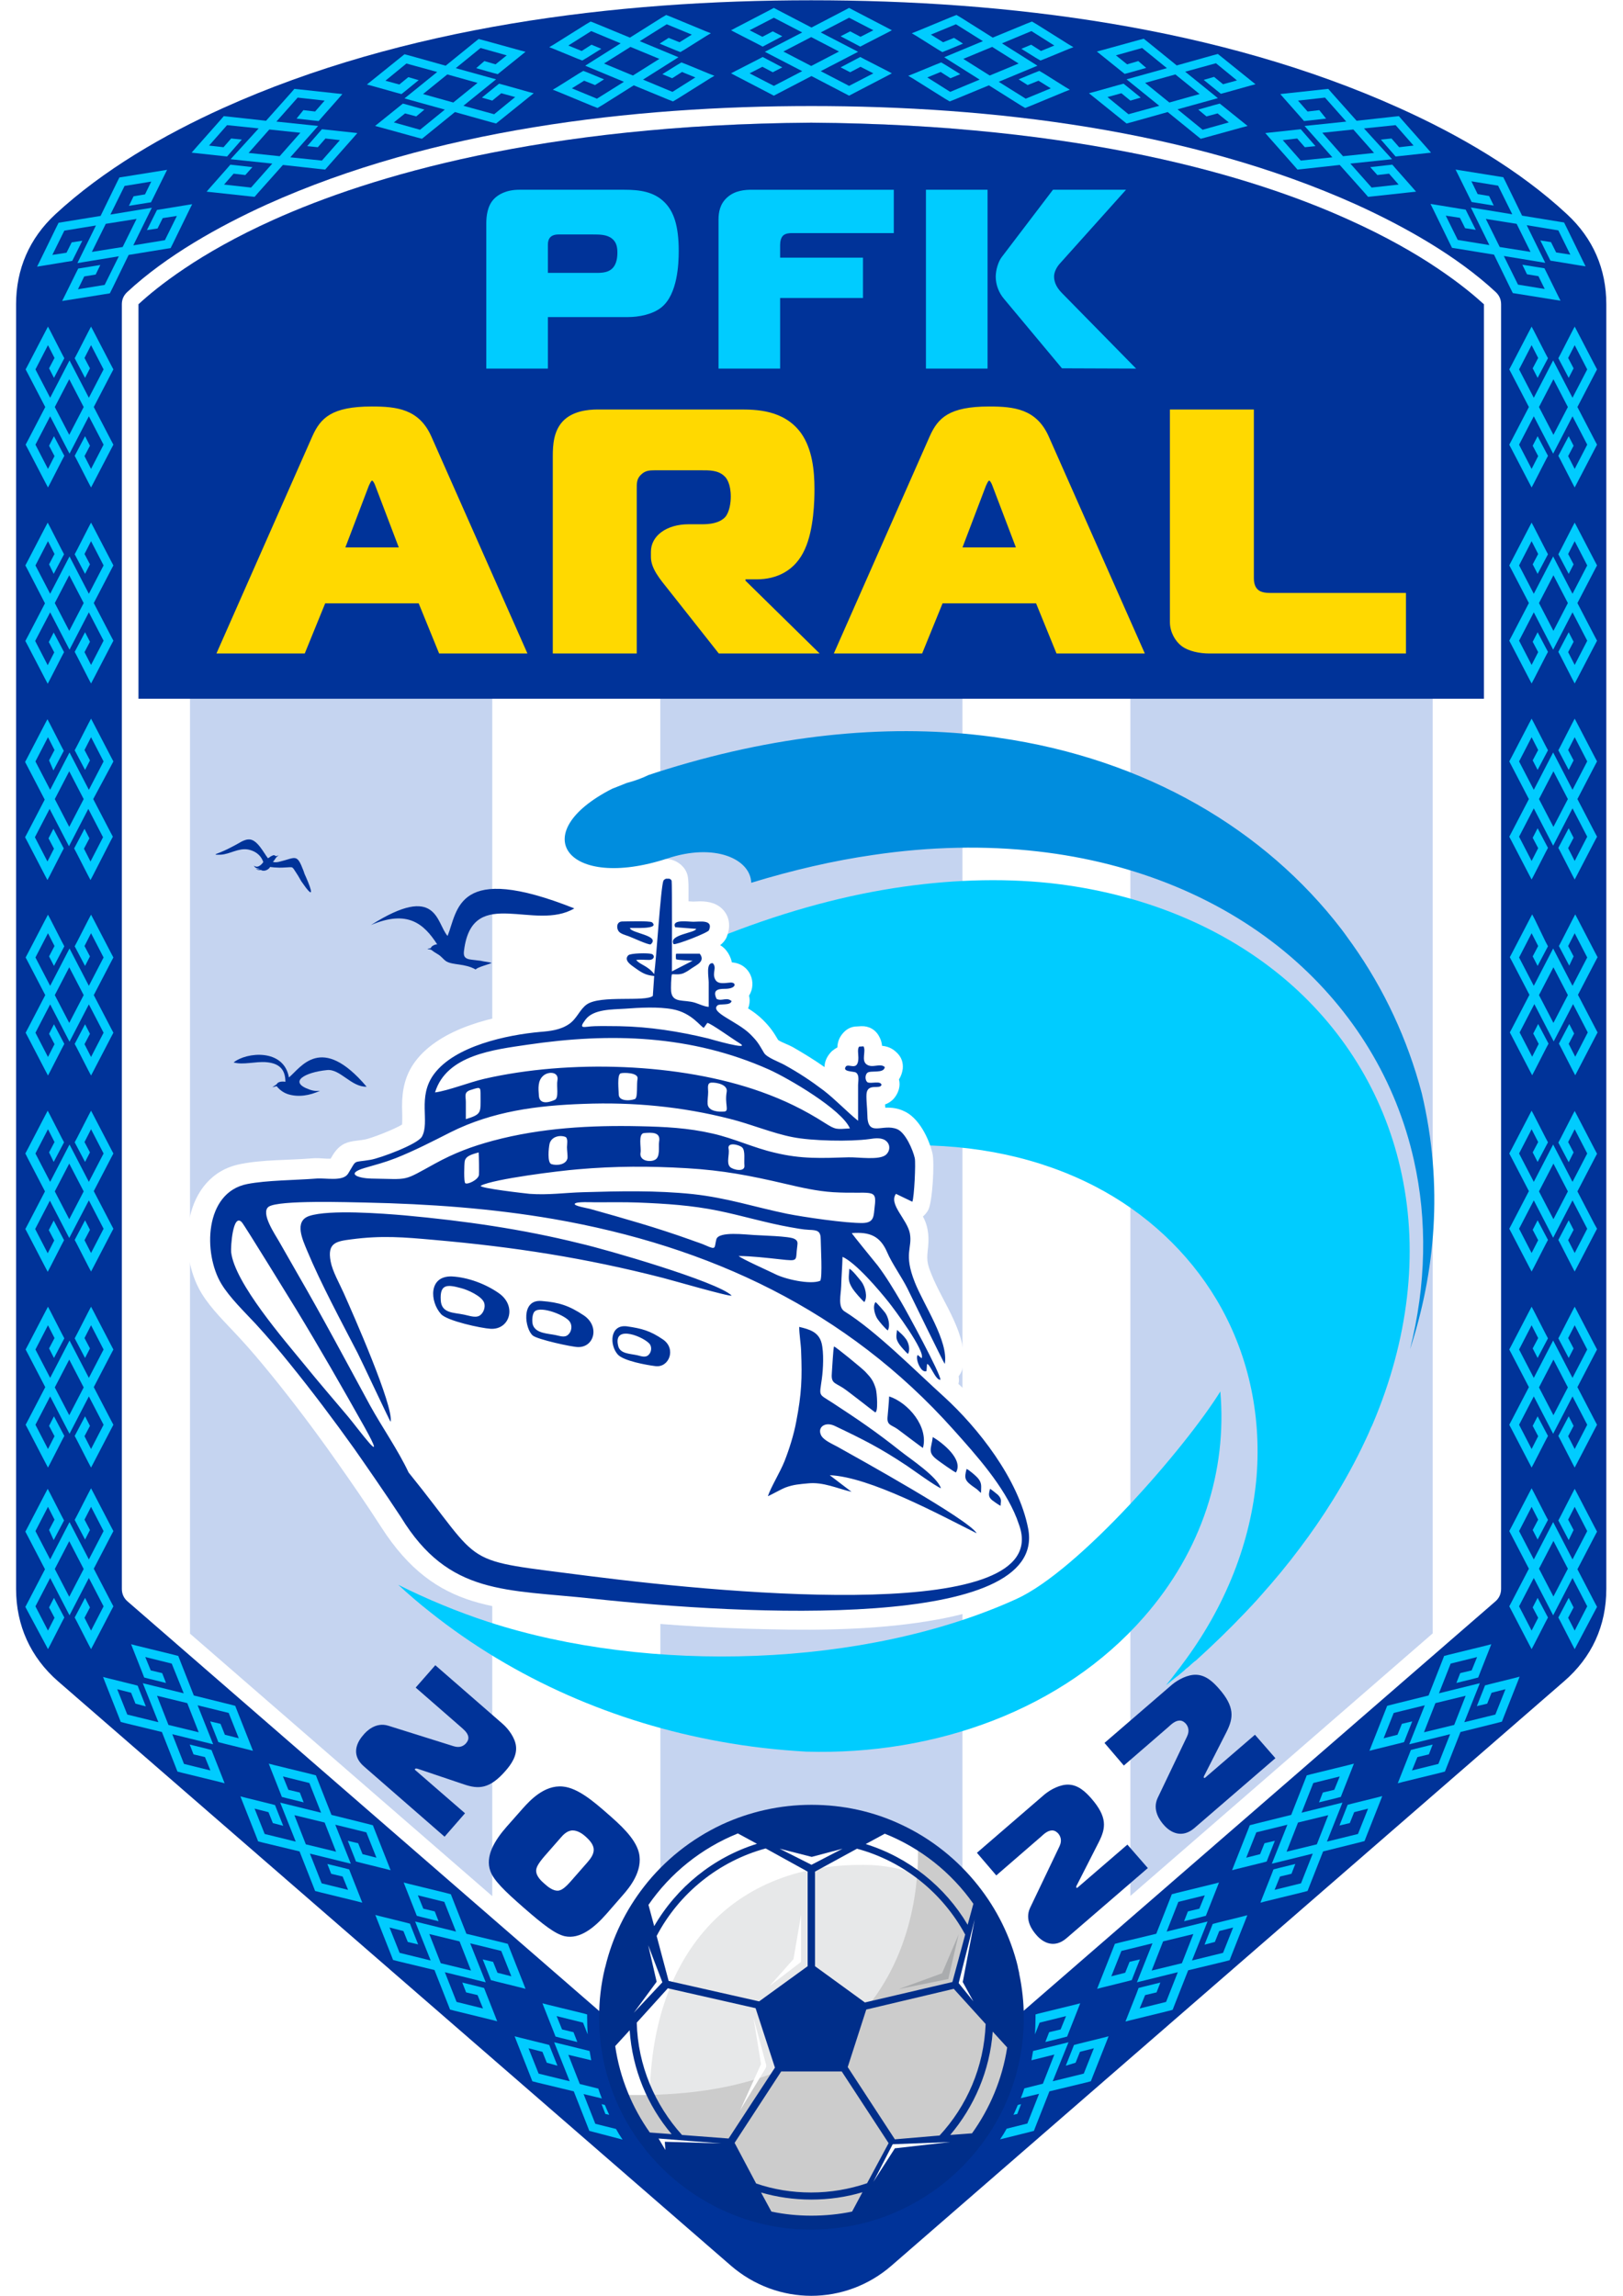<?xml version="1.0" encoding="utf-8"?>
<!-- Generator: Adobe Illustrator 25.4.1, SVG Export Plug-In . SVG Version: 6.00 Build 0)  -->
<svg version="1.1"
	 id="svg2" xmlns:cc="http://creativecommons.org/ns#" xmlns:dc="http://purl.org/dc/elements/1.1/" xmlns:rdf="http://www.w3.org/1999/02/22-rdf-syntax-ns#" xmlns:svg="http://www.w3.org/2000/svg"
	 xmlns="http://www.w3.org/2000/svg" xmlns:xlink="http://www.w3.org/1999/xlink" x="0px" y="0px" viewBox="0 0 793.7 1122.5"
	 style="enable-background:new 0 0 793.7 1122.5;" xml:space="preserve">
<style type="text/css">
	.st0{fill-rule:evenodd;clip-rule:evenodd;fill:#003399;}
	.st1{clip-path:url(#SVGID_00000069365969918579033770000006139351651258039740_);}
	.st2{fill-rule:evenodd;clip-rule:evenodd;fill:#FFFFFF;}
	.st3{fill:#FFFFFF;}
	.st4{clip-path:url(#SVGID_00000109012367240924860950000005669198417745243061_);}
	.st5{fill:#C5D4F0;}
	.st6{filter:url(#Adobe_OpacityMaskFilter);}
	
		.st7{clip-path:url(#SVGID_00000137837636533282441930000002038408000604705461_);fill-rule:evenodd;clip-rule:evenodd;fill:url(#path72_00000093860660383691514600000006974716533775955328_);}
	.st8{mask:url(#mask70_00000160185214303849643430000011405392507461442730_);}
	.st9{filter:url(#Adobe_OpacityMaskFilter_00000106130408916669012600000004009694748498675898_);}
	
		.st10{clip-path:url(#SVGID_00000170999223385563807730000015944063259327068843_);fill-rule:evenodd;clip-rule:evenodd;fill:url(#path112_00000148622109814857050240000005435148205250339457_);}
	.st11{mask:url(#mask110_00000165217680213929138340000017414629642443729801_);}
	.st12{filter:url(#Adobe_OpacityMaskFilter_00000151506737498200080290000001959014746349567915_);}
	
		.st13{clip-path:url(#SVGID_00000092431612305621587510000002389436366696925361_);fill-rule:evenodd;clip-rule:evenodd;fill:url(#path154_00000117658134368589774870000015499743830532270767_);}
	.st14{mask:url(#mask152_00000010310608880902199080000002588842071886424711_);}
	.st15{filter:url(#Adobe_OpacityMaskFilter_00000085955418207138953210000017956127645429790084_);}
	
		.st16{clip-path:url(#SVGID_00000041981673111362496700000016461210178865615754_);fill-rule:evenodd;clip-rule:evenodd;fill:url(#path194_00000180324720101590238140000008789576530797695113_);}
	.st17{mask:url(#mask192_00000124849125179478776430000016962561962220105901_);}
	.st18{clip-path:url(#SVGID_00000044887117056502527480000003329381751402971803_);}
	.st19{filter:url(#Adobe_OpacityMaskFilter_00000127733010882696370070000011690517082680025508_);}
	
		.st20{clip-path:url(#SVGID_00000035527311325535954580000014437423214634583465_);fill-rule:evenodd;clip-rule:evenodd;fill:url(#path258_00000039842863511368658560000000711465822920730531_);}
	.st21{mask:url(#mask256_00000133496997983148353130000006036895606086694555_);}
	.st22{filter:url(#Adobe_OpacityMaskFilter_00000155830270574125034460000002864723861866893959_);}
	
		.st23{clip-path:url(#SVGID_00000094615851666202819680000000515650718107455916_);fill-rule:evenodd;clip-rule:evenodd;fill:url(#path298_00000145768221284573602990000004632159447486474887_);}
	.st24{mask:url(#mask296_00000088821526917318179580000002934213725734963378_);}
	.st25{filter:url(#Adobe_OpacityMaskFilter_00000167361678616684927050000018376182125082306733_);}
	
		.st26{clip-path:url(#SVGID_00000000191876612063945390000001218423711133178548_);fill-rule:evenodd;clip-rule:evenodd;fill:url(#path340_00000052819883156716628970000016063604444421638060_);}
	.st27{mask:url(#mask338_00000107560747891877258990000013912864009465855391_);}
	.st28{filter:url(#Adobe_OpacityMaskFilter_00000070095838277112635290000003591250939166145185_);}
	
		.st29{clip-path:url(#SVGID_00000151534367538908538710000012915797868701045385_);fill-rule:evenodd;clip-rule:evenodd;fill:url(#path380_00000103984712120989915400000010884463805544757142_);}
	.st30{mask:url(#mask378_00000170962678874505866600000012568408791842236043_);}
	.st31{fill:#003399;}
	.st32{clip-path:url(#SVGID_00000078016316031373782700000000611004671703812493_);}
	.st33{filter:url(#Adobe_OpacityMaskFilter_00000102523162559123116840000008787051029763431048_);}
	
		.st34{clip-path:url(#SVGID_00000016777053025903224280000015203740975483998094_);fill-rule:evenodd;clip-rule:evenodd;fill:url(#path434_00000151526017146310719860000013938266436364251571_);}
	.st35{mask:url(#mask432_00000121980053824484980100000006397732556452267433_);}
	.st36{fill-rule:evenodd;clip-rule:evenodd;fill:#008DDE;}
	.st37{filter:url(#Adobe_OpacityMaskFilter_00000134236217558071781400000015869113442491305345_);}
	
		.st38{clip-path:url(#SVGID_00000027586440322947900960000010117010227809627533_);fill-rule:evenodd;clip-rule:evenodd;fill:url(#path470_00000041286625072232183810000016455008213804414875_);}
	.st39{mask:url(#mask468_00000004510244761541060170000003164149390432349623_);}
	.st40{filter:url(#Adobe_OpacityMaskFilter_00000078031201900766336490000003753657775228923820_);}
	
		.st41{clip-path:url(#SVGID_00000178178223540739816490000002832459210589821104_);fill-rule:evenodd;clip-rule:evenodd;fill:url(#path508_00000135658402824248489900000011338402546757576633_);}
	.st42{mask:url(#mask506_00000086662846737597899290000004930024778626854062_);}
	.st43{filter:url(#Adobe_OpacityMaskFilter_00000063596254802041236360000013210639793674896819_);}
	
		.st44{clip-path:url(#SVGID_00000040576347228480951090000000995204591217527961_);fill-rule:evenodd;clip-rule:evenodd;fill:url(#path544_00000118385068326989552390000010712952743408381369_);}
	.st45{mask:url(#mask542_00000017506483663768329080000000414822841840446602_);}
	.st46{fill:#00CCFF;}
	.st47{fill:#FFD900;}
	.st48{fill:#E7E8E9;}
	.st49{fill:#CCCCCC;}
	.st50{fill:#002E8A;}
	.st51{fill:#AAACAE;}
	.st52{fill:#008DDE;}
</style>
<g id="g10" transform="matrix(1.333,0,0,-1.333,0,1122.52)">
	<path id="path12" class="st0" d="M5.9,259.3v471.2c0,12.9,4.9,24.2,14.4,33c17.6,16.3,39.9,29.2,61.6,39
		c66.1,29.8,143.7,39.5,215.7,39.5c72,0,149.6-9.7,215.7-39.5c21.8-9.8,44.1-22.7,61.6-39c9.5-8.8,14.4-20,14.4-33V259.3
		c0-13.5-5.3-25.1-15.5-33.9L327.1,11.1c-17-14.8-41.9-14.8-59,0L21.3,225.4C11.2,234.2,5.9,245.9,5.9,259.3"/>
	<g id="g14">
		<g>
			<defs>
				<path id="SVGID_1_" d="M5.9,259.3v471.2c0,12.9,4.9,24.2,14.4,33c17.6,16.3,39.9,29.2,61.6,39c66.1,29.8,143.7,39.5,215.7,39.5
					c72,0,149.6-9.7,215.7-39.5c21.8-9.8,44.1-22.7,61.6-39c9.5-8.8,14.4-20,14.4-33V259.3c0-13.5-5.3-25.1-15.5-33.9L327.1,11.1
					c-17-14.8-41.9-14.8-59,0L21.3,225.4C11.2,234.2,5.9,245.9,5.9,259.3"/>
			</defs>
			<clipPath id="SVGID_00000103240488672482929890000013974593682178333864_">
				<use xlink:href="#SVGID_1_"  style="overflow:visible;"/>
			</clipPath>
			<g id="g16" style="clip-path:url(#SVGID_00000103240488672482929890000013974593682178333864_);">
				<g id="g22">
					<path id="path24" class="st2" d="M44.7,259.3v471.2c0,1.8,0.7,3.3,2,4.5c14.3,13.3,33.6,24.1,51.2,32.1
						c60.8,27.4,133.7,36.1,199.8,36.1c66,0,138.9-8.7,199.8-36.1c17.6-8,36.9-18.8,51.2-32.1c1.3-1.2,2-2.7,2-4.5V259.3
						c0-1.8-0.7-3.4-2.1-4.6L301.6,40.4c-2.3-2-5.7-2-8,0L46.8,254.7C45.4,255.9,44.7,257.5,44.7,259.3"/>
					<path id="path26" class="st3" d="M50.8,259.3v471.2c6.7,6.2,22.2,18.7,49.6,31c35.4,15.9,98.1,34.9,197.2,35.6
						c99.1-0.7,161.9-19.6,197.2-35.6c27.4-12.3,42.8-24.8,49.6-31V259.3L297.6,45L50.8,259.3z"/>
					<g id="g28">
						<g>
							<defs>
								<path id="SVGID_00000098930827686039471410000001597117273364779957_" d="M50.8,259.3v471.2c6.7,6.2,22.2,18.7,49.6,31
									c35.4,15.9,98.1,34.9,197.2,35.6c99.1-0.7,161.9-19.6,197.2-35.6c27.4-12.3,42.8-24.8,49.6-31V259.3L297.6,45L50.8,259.3z"
									/>
							</defs>
							<clipPath id="SVGID_00000115495695263977258620000004315956888803626885_">
								<use xlink:href="#SVGID_00000098930827686039471410000001597117273364779957_"  style="overflow:visible;"/>
							</clipPath>
							<g id="g30" style="clip-path:url(#SVGID_00000115495695263977258620000004315956888803626885_);">
								<g id="g36">
									<g id="g38">
										<path id="path40" class="st5" d="M414.7,1091.7c41.9-3.5,78.7-9,110.9-15.6V-56l-110.9-96.3V1091.7z"/>
										<path id="path42" class="st5" d="M242.2,1094.5c20.7,1,42.3,1.5,65,1.5c15.8,0,31.1-0.3,45.9-0.8V-205.8l-55.4-48.1
											l-55.4,48.1L242.2,1094.5z"/>
										<path id="path44" class="st5" d="M69.7,1072.7c32.3,7.1,69.1,13.2,110.9,17.3V-152.3L69.7-56V1072.7z"/>
									</g>
									<g id="g46">
										<g id="g48">
											<g id="g50">
												<g id="g52">
												</g>
												<defs>
													<filter id="Adobe_OpacityMaskFilter" filterUnits="userSpaceOnUse" x="13.1" y="-641.8" width="569" height="569">
														<feColorMatrix  type="matrix" values="1 0 0 0 0  0 1 0 0 0  0 0 1 0 0  0 0 0 1 0"/>
													</filter>
												</defs>
												
													<mask maskUnits="userSpaceOnUse" x="13.1" y="-641.8" width="569" height="569" id="mask70_00000160185214303849643430000011405392507461442730_">
													<g id="g84_00000008852038182814483930000005610958731670321537_" class="st6">
														<g>
															<defs>
																
																	<rect id="SVGID_00000150078937110243738080000011983256374533207709_" x="-193.4" y="476.8" width="569" height="569"/>
															</defs>
															<clipPath id="SVGID_00000011022018369372668050000013393198629737294519_">
																<use xlink:href="#SVGID_00000150078937110243738080000011983256374533207709_"  style="overflow:visible;"/>
															</clipPath>
															<g id="g82_00000004523854930051557780000010884543594723038131_">
																<g id="g80_00000182489489491118809520000010384866823170141596_" transform="translate(195.028,295.58)">
																	<g id="g78_00000044172940639121190860000009889622599741080758_">
																		<g id="g76_00000129206222631279252630000012269499537838356381_">
																			<g id="g74_00000150812011774606076850000009730240504642532513_">
																				
																					<radialGradient id="path72_00000010296671906459929150000017031333608856921235_" cx="-408.379" cy="-164.152" r="1.389" gradientTransform="matrix(204.815 0 0 -204.815 83538.062 -33155.078)" gradientUnits="userSpaceOnUse">
																					<stop  offset="0" style="stop-color:#FFFFFF"/>
																					<stop  offset="0.485" style="stop-color:#FFFFFF"/>
																					<stop  offset="1" style="stop-color:#FFFFFF;stop-opacity:0"/>
																				</radialGradient>
																				
																					<path id="path72_00000127748369896323147000000015954860456099841938_" style="clip-path:url(#SVGID_00000011022018369372668050000013393198629737294519_);fill-rule:evenodd;clip-rule:evenodd;fill:url(#path72_00000010296671906459929150000017031333608856921235_);" d="
																					M-317.4,679.1h426.8V252.3h-426.8V679.1z"/>
																			</g>
																		</g>
																	</g>
																</g>
															</g>
														</g>
													</g>
												</mask>
												<g id="g86" class="st8">
													<path id="path88" class="st2" d="M297.6,641.8c157.1,0,284.5-127.4,284.5-284.5c0-157.1-127.4-284.5-284.5-284.5
														S13.1,200.2,13.1,357.3C13.1,514.4,140.5,641.8,297.6,641.8"/>
												</g>
											</g>
											<g id="g90">
												<g id="g92">
												</g>
												<defs>
													
														<filter id="Adobe_OpacityMaskFilter_00000046314457486677676590000010361344570289003454_" filterUnits="userSpaceOnUse" x="13.1" y="-641.8" width="569" height="569">
														<feColorMatrix  type="matrix" values="1 0 0 0 0  0 1 0 0 0  0 0 1 0 0  0 0 0 1 0"/>
													</filter>
												</defs>
												
													<mask maskUnits="userSpaceOnUse" x="13.1" y="-641.8" width="569" height="569" id="mask110_00000165217680213929138340000017414629642443729801_">
													
														<g id="g124_00000030476677788268137580000000945236303836809404_" style="filter:url(#Adobe_OpacityMaskFilter_00000046314457486677676590000010361344570289003454_);">
														<g>
															<defs>
																
																	<rect id="SVGID_00000138554353362711002100000017293969242848115617_" x="-193.4" y="476.8" width="569" height="569"/>
															</defs>
															<clipPath id="SVGID_00000067198620256932792120000011459225077502865560_">
																<use xlink:href="#SVGID_00000138554353362711002100000017293969242848115617_"  style="overflow:visible;"/>
															</clipPath>
															<g id="g122_00000036957855827766401920000018083458109024202881_">
																<g id="g120_00000154406141785173685890000000307759306569343133_" transform="translate(195.028,295.58)">
																	<g id="g118_00000014609368483225845260000014740366808831761586_">
																		<g id="g116_00000163038384925033919460000014925838735240744880_">
																			<g id="g114_00000161601390607651492930000008443572793399532161_">
																				
																					<radialGradient id="path112_00000003079413822003261110000011142077364315239350_" cx="-408.379" cy="-164.152" r="1.389" gradientTransform="matrix(204.815 0 0 -204.815 83538.062 -33155.078)" gradientUnits="userSpaceOnUse">
																					<stop  offset="0" style="stop-color:#FFFFFF"/>
																					<stop  offset="0.485" style="stop-color:#FFFFFF"/>
																					<stop  offset="1" style="stop-color:#FFFFFF;stop-opacity:0"/>
																				</radialGradient>
																				
																					<path id="path112_00000057862649025622383710000009828540138772373663_" style="clip-path:url(#SVGID_00000067198620256932792120000011459225077502865560_);fill-rule:evenodd;clip-rule:evenodd;fill:url(#path112_00000003079413822003261110000011142077364315239350_);" d="
																					M-317.4,679.1h426.8V252.3h-426.8V679.1z"/>
																			</g>
																		</g>
																	</g>
																</g>
															</g>
														</g>
													</g>
												</mask>
												<g id="g126" class="st11">
													<path id="path128" class="st2" d="M297.6,641.8c157.1,0,284.5-127.4,284.5-284.5c0-157.1-127.4-284.5-284.5-284.5
														S13.1,200.2,13.1,357.3C13.1,514.4,140.5,641.8,297.6,641.8"/>
												</g>
											</g>
										</g>
										<g id="g130">
											<g id="g132">
												<g id="g134">
												</g>
												<defs>
													
														<filter id="Adobe_OpacityMaskFilter_00000133519093677872989880000000932253117360789946_" filterUnits="userSpaceOnUse" x="13.1" y="-641.8" width="569" height="569">
														<feColorMatrix  type="matrix" values="1 0 0 0 0  0 1 0 0 0  0 0 1 0 0  0 0 0 1 0"/>
													</filter>
												</defs>
												
													<mask maskUnits="userSpaceOnUse" x="13.1" y="-641.8" width="569" height="569" id="mask152_00000010310608880902199080000002588842071886424711_">
													
														<g id="g166_00000180362226317387688120000012068480130174422405_" style="filter:url(#Adobe_OpacityMaskFilter_00000133519093677872989880000000932253117360789946_);">
														<g>
															<defs>
																
																	<rect id="SVGID_00000181048957285002912340000007973255102265562290_" x="-193.4" y="476.8" width="569" height="569"/>
															</defs>
															<clipPath id="SVGID_00000072987070990518362810000008075268092286465923_">
																<use xlink:href="#SVGID_00000181048957285002912340000007973255102265562290_"  style="overflow:visible;"/>
															</clipPath>
															<g id="g164_00000057850081891058304850000006317386286388387240_">
																<g id="g162_00000011014238869861884420000007036652650994771880_" transform="translate(195.028,295.58)">
																	<g id="g160_00000075880663884642055490000002061177701110869400_">
																		<g id="g158_00000162316017105947503800000002735152283038344320_">
																			<g id="g156_00000176736469889719215540000001645198000674279839_">
																				
																					<radialGradient id="path154_00000059293875066357986590000013222013161965722809_" cx="-408.379" cy="-164.152" r="1.389" gradientTransform="matrix(204.815 0 0 -204.815 83538.062 -33155.078)" gradientUnits="userSpaceOnUse">
																					<stop  offset="0" style="stop-color:#FFFFFF"/>
																					<stop  offset="0.485" style="stop-color:#FFFFFF"/>
																					<stop  offset="1" style="stop-color:#FFFFFF;stop-opacity:0"/>
																				</radialGradient>
																				
																					<path id="path154_00000128460622244266879810000015090814973543779495_" style="clip-path:url(#SVGID_00000072987070990518362810000008075268092286465923_);fill-rule:evenodd;clip-rule:evenodd;fill:url(#path154_00000059293875066357986590000013222013161965722809_);" d="
																					M-317.4,679.1h426.8V252.3h-426.8V679.1z"/>
																			</g>
																		</g>
																	</g>
																</g>
															</g>
														</g>
													</g>
												</mask>
												<g id="g168" class="st14">
													<path id="path170" class="st2" d="M297.6,641.8c157.1,0,284.5-127.4,284.5-284.5c0-157.1-127.4-284.5-284.5-284.5
														S13.1,200.2,13.1,357.3C13.1,514.4,140.5,641.8,297.6,641.8"/>
												</g>
											</g>
											<g id="g172">
												<g id="g174">
												</g>
												<defs>
													
														<filter id="Adobe_OpacityMaskFilter_00000114772194043057150380000012860580710468605575_" filterUnits="userSpaceOnUse" x="13.1" y="-641.8" width="569" height="569">
														<feColorMatrix  type="matrix" values="1 0 0 0 0  0 1 0 0 0  0 0 1 0 0  0 0 0 1 0"/>
													</filter>
												</defs>
												
													<mask maskUnits="userSpaceOnUse" x="13.1" y="-641.8" width="569" height="569" id="mask192_00000124849125179478776430000016962561962220105901_">
													
														<g id="g206_00000083085887775996237250000012591590001933326481_" style="filter:url(#Adobe_OpacityMaskFilter_00000114772194043057150380000012860580710468605575_);">
														<g>
															<defs>
																
																	<rect id="SVGID_00000155107623390176723940000016047761230377868706_" x="-193.4" y="476.8" width="569" height="569"/>
															</defs>
															<clipPath id="SVGID_00000036940168381904499930000016401699554116652188_">
																<use xlink:href="#SVGID_00000155107623390176723940000016047761230377868706_"  style="overflow:visible;"/>
															</clipPath>
															<g id="g204_00000025422387220026421940000014005956654721340068_">
																<g id="g202_00000042719706899915674500000015054821007825962139_" transform="translate(195.028,295.58)">
																	<g id="g200_00000146488613868733935390000001730850870674365875_">
																		<g id="g198_00000128481009420758088090000016277762546329228437_">
																			<g id="g196_00000139262164382905377630000004399854452903954621_">
																				
																					<radialGradient id="path194_00000165946905328705411530000016497366904831205560_" cx="-408.379" cy="-164.152" r="1.389" gradientTransform="matrix(204.815 0 0 -204.815 83538.062 -33155.078)" gradientUnits="userSpaceOnUse">
																					<stop  offset="0" style="stop-color:#FFFFFF"/>
																					<stop  offset="0.485" style="stop-color:#FFFFFF"/>
																					<stop  offset="1" style="stop-color:#FFFFFF;stop-opacity:0"/>
																				</radialGradient>
																				
																					<path id="path194_00000057866516896770960620000005328947373447987867_" style="clip-path:url(#SVGID_00000036940168381904499930000016401699554116652188_);fill-rule:evenodd;clip-rule:evenodd;fill:url(#path194_00000165946905328705411530000016497366904831205560_);" d="
																					M-317.4,679.1h426.8V252.3h-426.8V679.1z"/>
																			</g>
																		</g>
																	</g>
																</g>
															</g>
														</g>
													</g>
												</mask>
												<g id="g208" class="st17">
													<path id="path210" class="st2" d="M297.6,641.8c157.1,0,284.5-127.4,284.5-284.5c0-157.1-127.4-284.5-284.5-284.5
														S13.1,200.2,13.1,357.3C13.1,514.4,140.5,641.8,297.6,641.8"/>
												</g>
											</g>
										</g>
									</g>
								</g>
							</g>
						</g>
					</g>
					<path id="path212" class="st3" d="M50.8,598.9v131.6c6.7,6.2,22.2,18.7,49.6,31c35.4,15.9,98.1,34.9,197.2,35.6
						c99.1-0.7,161.9-19.6,197.2-35.6c27.4-12.3,42.8-24.8,49.6-31V598.9H50.8z"/>
					<g id="g214">
						<g>
							<defs>
								<path id="SVGID_00000170250549847110600420000002750718601788486021_" d="M50.8,598.9v131.6c6.7,6.2,22.2,18.7,49.6,31
									c35.4,15.9,98.1,34.9,197.2,35.6c99.1-0.7,161.9-19.6,197.2-35.6c27.4-12.3,42.8-24.8,49.6-31V598.9H50.8z"/>
							</defs>
							<clipPath id="SVGID_00000016797713142300977220000011177954616677073580_">
								<use xlink:href="#SVGID_00000170250549847110600420000002750718601788486021_"  style="overflow:visible;"/>
							</clipPath>
							<g id="g216" style="clip-path:url(#SVGID_00000016797713142300977220000011177954616677073580_);">
								<g id="g222">
									<g id="g224">
										<path id="path226" class="st5" d="M414.7,1091.7c41.9-3.5,78.7-9,110.9-15.6V-56l-110.9-96.3V1091.7z"/>
										<path id="path228" class="st5" d="M242.2,1094.5c20.7,1,42.3,1.5,65,1.5c15.8,0,31.1-0.3,45.9-0.8V-205.8l-55.4-48.1
											l-55.4,48.1L242.2,1094.5z"/>
										<path id="path230" class="st5" d="M69.7,1072.7c32.3,7.1,69.1,13.2,110.9,17.3V-152.3L69.7-56V1072.7z"/>
									</g>
									<g id="g232">
										<g id="g234">
											<g id="g236">
												<g id="g238">
												</g>
												<defs>
													
														<filter id="Adobe_OpacityMaskFilter_00000151515254599557895190000008007647585152988567_" filterUnits="userSpaceOnUse" x="13.1" y="-641.8" width="569" height="569">
														<feColorMatrix  type="matrix" values="1 0 0 0 0  0 1 0 0 0  0 0 1 0 0  0 0 0 1 0"/>
													</filter>
												</defs>
												
													<mask maskUnits="userSpaceOnUse" x="13.1" y="-641.8" width="569" height="569" id="mask256_00000133496997983148353130000006036895606086694555_">
													
														<g id="g270_00000181061876610325677760000011213539452618423997_" style="filter:url(#Adobe_OpacityMaskFilter_00000151515254599557895190000008007647585152988567_);">
														<g>
															<defs>
																
																	<rect id="SVGID_00000021800852132294788070000006591439426533384596_" x="-193.4" y="476.8" width="569" height="569"/>
															</defs>
															<clipPath id="SVGID_00000000224761692217615930000017290790786284318910_">
																<use xlink:href="#SVGID_00000021800852132294788070000006591439426533384596_"  style="overflow:visible;"/>
															</clipPath>
															<g id="g268_00000008842026351959145570000012491285873014887557_">
																<g id="g266_00000086688929044729195340000014772700830966208146_" transform="translate(195.028,295.58)">
																	<g id="g264_00000123426926573246301460000009666516034384919442_">
																		<g id="g262_00000164502246590452213120000018195097808113304764_">
																			<g id="g260_00000136391900424547064110000012646711049609904041_">
																				
																					<radialGradient id="path258_00000088853136218434445760000003437882872719155077_" cx="-408.379" cy="-164.152" r="1.389" gradientTransform="matrix(204.815 0 0 -204.815 83538.062 -33155.078)" gradientUnits="userSpaceOnUse">
																					<stop  offset="0" style="stop-color:#FFFFFF"/>
																					<stop  offset="0.485" style="stop-color:#FFFFFF"/>
																					<stop  offset="1" style="stop-color:#FFFFFF;stop-opacity:0"/>
																				</radialGradient>
																				
																					<path id="path258_00000114042098727151116360000004497247710831023527_" style="clip-path:url(#SVGID_00000000224761692217615930000017290790786284318910_);fill-rule:evenodd;clip-rule:evenodd;fill:url(#path258_00000088853136218434445760000003437882872719155077_);" d="
																					M-317.4,679.1h426.8V252.3h-426.8V679.1z"/>
																			</g>
																		</g>
																	</g>
																</g>
															</g>
														</g>
													</g>
												</mask>
												<g id="g272" class="st21">
													<path id="path274" class="st2" d="M297.6,641.8c157.1,0,284.5-127.4,284.5-284.5c0-157.1-127.4-284.5-284.5-284.5
														S13.1,200.2,13.1,357.3C13.1,514.4,140.5,641.8,297.6,641.8"/>
												</g>
											</g>
											<g id="g276">
												<g id="g278">
												</g>
												<defs>
													
														<filter id="Adobe_OpacityMaskFilter_00000069367158578258665530000001503433137110545336_" filterUnits="userSpaceOnUse" x="13.1" y="-641.8" width="569" height="569">
														<feColorMatrix  type="matrix" values="1 0 0 0 0  0 1 0 0 0  0 0 1 0 0  0 0 0 1 0"/>
													</filter>
												</defs>
												
													<mask maskUnits="userSpaceOnUse" x="13.1" y="-641.8" width="569" height="569" id="mask296_00000088821526917318179580000002934213725734963378_">
													
														<g id="g310_00000180325691290972675310000014485765365968200630_" style="filter:url(#Adobe_OpacityMaskFilter_00000069367158578258665530000001503433137110545336_);">
														<g>
															<defs>
																
																	<rect id="SVGID_00000001623281603844993780000000003982598565334948_" x="-193.4" y="476.8" width="569" height="569"/>
															</defs>
															<clipPath id="SVGID_00000181771498270375165470000008024104993814787258_">
																<use xlink:href="#SVGID_00000001623281603844993780000000003982598565334948_"  style="overflow:visible;"/>
															</clipPath>
															<g id="g308_00000017483286583882948380000015334960559073160360_">
																<g id="g306_00000100369347639894022850000008490001970588859818_" transform="translate(195.028,295.58)">
																	<g id="g304_00000105417572481698327440000003699366041696194226_">
																		<g id="g302_00000145023380812041022560000001744490695535028356_">
																			<g id="g300_00000114768483324649811710000015693847626584474010_">
																				
																					<radialGradient id="path298_00000060708705870425583700000011439249434949156267_" cx="-408.379" cy="-164.152" r="1.389" gradientTransform="matrix(204.815 0 0 -204.815 83538.062 -33155.078)" gradientUnits="userSpaceOnUse">
																					<stop  offset="0" style="stop-color:#FFFFFF"/>
																					<stop  offset="0.485" style="stop-color:#FFFFFF"/>
																					<stop  offset="1" style="stop-color:#FFFFFF;stop-opacity:0"/>
																				</radialGradient>
																				
																					<path id="path298_00000109737369468154416650000016573450415647634623_" style="clip-path:url(#SVGID_00000181771498270375165470000008024104993814787258_);fill-rule:evenodd;clip-rule:evenodd;fill:url(#path298_00000060708705870425583700000011439249434949156267_);" d="
																					M-317.4,679.1h426.8V252.3h-426.8V679.1z"/>
																			</g>
																		</g>
																	</g>
																</g>
															</g>
														</g>
													</g>
												</mask>
												<g id="g312" class="st24">
													<path id="path314" class="st2" d="M297.6,641.8c157.1,0,284.5-127.4,284.5-284.5c0-157.1-127.4-284.5-284.5-284.5
														S13.1,200.2,13.1,357.3C13.1,514.4,140.5,641.8,297.6,641.8"/>
												</g>
											</g>
										</g>
										<g id="g316">
											<g id="g318">
												<g id="g320">
												</g>
												<defs>
													
														<filter id="Adobe_OpacityMaskFilter_00000078761279869036486170000014796533801935243672_" filterUnits="userSpaceOnUse" x="13.1" y="-641.8" width="569" height="569">
														<feColorMatrix  type="matrix" values="1 0 0 0 0  0 1 0 0 0  0 0 1 0 0  0 0 0 1 0"/>
													</filter>
												</defs>
												
													<mask maskUnits="userSpaceOnUse" x="13.1" y="-641.8" width="569" height="569" id="mask338_00000107560747891877258990000013912864009465855391_">
													
														<g id="g352_00000080202790768873234210000005277670475106206860_" style="filter:url(#Adobe_OpacityMaskFilter_00000078761279869036486170000014796533801935243672_);">
														<g>
															<defs>
																
																	<rect id="SVGID_00000168827544938542560480000009121639084327914888_" x="-193.4" y="476.8" width="569" height="569"/>
															</defs>
															<clipPath id="SVGID_00000170963002734522039490000017270431717523007153_">
																<use xlink:href="#SVGID_00000168827544938542560480000009121639084327914888_"  style="overflow:visible;"/>
															</clipPath>
															<g id="g350_00000047781296176876433260000009851137463959071363_">
																<g id="g348_00000003107290260534678410000016943751336006698682_" transform="translate(195.028,295.58)">
																	<g id="g346_00000058562491626309536950000000679442547133708464_">
																		<g id="g344_00000061442188834696748360000003790281896732534203_">
																			<g id="g342_00000147942093604463305090000011536184167263655832_">
																				
																					<radialGradient id="path340_00000173877516875184990260000003341721381824066948_" cx="-408.379" cy="-164.152" r="1.389" gradientTransform="matrix(204.815 0 0 -204.815 83538.062 -33155.078)" gradientUnits="userSpaceOnUse">
																					<stop  offset="0" style="stop-color:#FFFFFF"/>
																					<stop  offset="0.485" style="stop-color:#FFFFFF"/>
																					<stop  offset="1" style="stop-color:#FFFFFF;stop-opacity:0"/>
																				</radialGradient>
																				
																					<path id="path340_00000053542610665228835270000000569113079227938959_" style="clip-path:url(#SVGID_00000170963002734522039490000017270431717523007153_);fill-rule:evenodd;clip-rule:evenodd;fill:url(#path340_00000173877516875184990260000003341721381824066948_);" d="
																					M-317.4,679.1h426.8V252.3h-426.8V679.1z"/>
																			</g>
																		</g>
																	</g>
																</g>
															</g>
														</g>
													</g>
												</mask>
												<g id="g354" class="st27">
													<path id="path356" class="st2" d="M297.6,641.8c157.1,0,284.5-127.4,284.5-284.5c0-157.1-127.4-284.5-284.5-284.5
														S13.1,200.2,13.1,357.3C13.1,514.4,140.5,641.8,297.6,641.8"/>
												</g>
											</g>
											<g id="g358">
												<g id="g360">
												</g>
												<defs>
													
														<filter id="Adobe_OpacityMaskFilter_00000103254143298207022680000017286170998090627006_" filterUnits="userSpaceOnUse" x="13.1" y="-641.8" width="569" height="569">
														<feColorMatrix  type="matrix" values="1 0 0 0 0  0 1 0 0 0  0 0 1 0 0  0 0 0 1 0"/>
													</filter>
												</defs>
												
													<mask maskUnits="userSpaceOnUse" x="13.1" y="-641.8" width="569" height="569" id="mask378_00000170962678874505866600000012568408791842236043_">
													
														<g id="g392_00000074441740656486003820000010176082586956999553_" style="filter:url(#Adobe_OpacityMaskFilter_00000103254143298207022680000017286170998090627006_);">
														<g>
															<defs>
																
																	<rect id="SVGID_00000169523110561841398820000000297306546793268871_" x="-193.4" y="476.8" width="569" height="569"/>
															</defs>
															<clipPath id="SVGID_00000182519099001092844700000010931936964516635311_">
																<use xlink:href="#SVGID_00000169523110561841398820000000297306546793268871_"  style="overflow:visible;"/>
															</clipPath>
															<g id="g390_00000136411647362272451550000008338998021932460735_">
																<g id="g388_00000041986359460277509490000002166984048044377761_" transform="translate(195.028,295.58)">
																	<g id="g386_00000106857344914265172540000004288772376319285691_">
																		<g id="g384_00000039120678534699707870000016103974235245839551_">
																			<g id="g382_00000078732597016224504900000015082357589532053692_">
																				
																					<radialGradient id="path380_00000064339802041888088360000005172092329291511994_" cx="-408.379" cy="-164.152" r="1.389" gradientTransform="matrix(204.815 0 0 -204.815 83538.062 -33155.078)" gradientUnits="userSpaceOnUse">
																					<stop  offset="0" style="stop-color:#FFFFFF"/>
																					<stop  offset="0.485" style="stop-color:#FFFFFF"/>
																					<stop  offset="1" style="stop-color:#FFFFFF;stop-opacity:0"/>
																				</radialGradient>
																				
																					<path id="path380_00000122694521078177772050000004757717960556684945_" style="clip-path:url(#SVGID_00000182519099001092844700000010931936964516635311_);fill-rule:evenodd;clip-rule:evenodd;fill:url(#path380_00000064339802041888088360000005172092329291511994_);" d="
																					M-317.4,679.1h426.8V252.3h-426.8V679.1z"/>
																			</g>
																		</g>
																	</g>
																</g>
															</g>
														</g>
													</g>
												</mask>
												<g id="g394" class="st30">
													<path id="path396" class="st2" d="M297.6,641.8c157.1,0,284.5-127.4,284.5-284.5c0-157.1-127.4-284.5-284.5-284.5
														S13.1,200.2,13.1,357.3C13.1,514.4,140.5,641.8,297.6,641.8"/>
												</g>
											</g>
										</g>
									</g>
								</g>
							</g>
						</g>
					</g>
					<path id="path398" class="st31" d="M50.8,585.8v144.7c6.7,6.2,22.2,18.7,49.6,31c35.4,15.9,98.1,34.9,197.2,35.6
						c99.1-0.7,161.9-19.6,197.2-35.6c27.4-12.3,42.8-24.8,49.6-31V585.8H50.8z"/>
					<g id="g400">
						<g>
							<defs>
								<path id="SVGID_00000153707652347856324740000017843412368914182040_" d="M50.8,585.8v144.7c6.7,6.2,22.2,18.7,49.6,31
									c35.4,15.9,98.1,34.9,197.2,35.6c99.1-0.7,161.9-19.6,197.2-35.6c27.4-12.3,42.8-24.8,49.6-31V585.8H50.8z"/>
							</defs>
							<clipPath id="SVGID_00000093177614269714569120000017941381853890269826_">
								<use xlink:href="#SVGID_00000153707652347856324740000017843412368914182040_"  style="overflow:visible;"/>
							</clipPath>
							<g id="g402" style="clip-path:url(#SVGID_00000093177614269714569120000017941381853890269826_);">
								<g id="g408">
									<g id="g410">
										<g id="g412">
											<g id="g414">
												<g id="g416">
												</g>
												<defs>
													
														<filter id="Adobe_OpacityMaskFilter_00000047056291421666329060000011999279713387933608_" filterUnits="userSpaceOnUse" x="-108.9" y="-992.2" width="342.6" height="423.4">
														<feColorMatrix  type="matrix" values="1 0 0 0 0  0 1 0 0 0  0 0 1 0 0  0 0 0 1 0"/>
													</filter>
												</defs>
												
													<mask maskUnits="userSpaceOnUse" x="-108.9" y="-992.2" width="342.6" height="423.4" id="mask432_00000121980053824484980100000006397732556452267433_">
													
														<g id="g444_00000073691160355406298060000010948745164151622299_" style="filter:url(#Adobe_OpacityMaskFilter_00000047056291421666329060000011999279713387933608_);">
														<g id="g442_00000029036734549106877440000004505112766968273541_">
															<g id="g440_00000083081566471586367300000003982806596172049283_" transform="translate(151.107,474.09)">
																<g id="g438_00000134938641460701470620000016363967365693039551_">
																	<g>
																		<defs>
																			
																				<rect id="SVGID_00000049202358562507482330000005405155673828273291_" x="-407.8" y="-241.9" width="342.6" height="423.4"/>
																		</defs>
																		<clipPath id="SVGID_00000155832977809107558620000007026618963438212541_">
																			<use xlink:href="#SVGID_00000049202358562507482330000005405155673828273291_"  style="overflow:visible;"/>
																		</clipPath>
																		<g id="g436_00000031915224666688539480000002236665353117652409_">
																			
																				<linearGradient id="path434_00000072267014826817298230000006566446254032711097_" gradientUnits="userSpaceOnUse" x1="-380.278" y1="-387.659" x2="-253.732" y2="-568.851" gradientTransform="matrix(1 0 0 -1 113.33 -461.468)">
																				<stop  offset="0" style="stop-color:#FFFFFF"/>
																				<stop  offset="1" style="stop-color:#FFFFFF;stop-opacity:0"/>
																			</linearGradient>
																			
																				<path id="path434_00000135671929773725963970000013610419182075009198_" style="clip-path:url(#SVGID_00000155832977809107558620000007026618963438212541_);fill-rule:evenodd;clip-rule:evenodd;fill:url(#path434_00000072267014826817298230000006566446254032711097_);" d="
																				M-364.9,128.6H-108V-189h-256.9V128.6z"/>
																		</g>
																	</g>
																</g>
															</g>
														</g>
													</g>
												</mask>
												<g id="g446" class="st35">
													<path id="path448" class="st36" d="M-108.9,928.2l91.5,63.9l251-359.5l-91.5-63.9L-108.9,928.2z"/>
												</g>
											</g>
											<g id="g450">
												<g id="g452">
												</g>
												<defs>
													
														<filter id="Adobe_OpacityMaskFilter_00000131359210097277697660000009248414487030247354_" filterUnits="userSpaceOnUse" x="-93.9" y="-981.7" width="312.5" height="402.5">
														<feColorMatrix  type="matrix" values="1 0 0 0 0  0 1 0 0 0  0 0 1 0 0  0 0 0 1 0"/>
													</filter>
												</defs>
												
													<mask maskUnits="userSpaceOnUse" x="-93.9" y="-981.7" width="312.5" height="402.5" id="mask468_00000004510244761541060170000003164149390432349623_">
													
														<g id="g480_00000008842493479694082020000008181584419415404223_" style="filter:url(#Adobe_OpacityMaskFilter_00000131359210097277697660000009248414487030247354_);">
														<g id="g478_00000071527633469059645610000005616667386584217994_">
															<g id="g476_00000052802553602261359440000013063989811593342851_" transform="translate(156.515,477.867)">
																<g id="g474_00000183937864918069799500000009138982708356613020_">
																	<g>
																		<defs>
																			
																				<rect id="SVGID_00000092436412275252479410000007115205668176839569_" x="-398.2" y="-235.2" width="312.5" height="402.5"/>
																		</defs>
																		<clipPath id="SVGID_00000081626485863302262450000006110040147431507848_">
																			<use xlink:href="#SVGID_00000092436412275252479410000007115205668176839569_"  style="overflow:visible;"/>
																		</clipPath>
																		<g id="g472_00000119081254548874160090000013621787387653729710_">
																			
																				<linearGradient id="path470_00000156555024007038903890000008206524405685749167_" gradientUnits="userSpaceOnUse" x1="-389.729" y1="-394.277" x2="-263.211" y2="-575.469" gradientTransform="matrix(1 0 0 -1 117.386 -471.854)">
																				<stop  offset="0" style="stop-color:#FFFFFF"/>
																				<stop  offset="1" style="stop-color:#FFFFFF;stop-opacity:0"/>
																			</linearGradient>
																			
																				<path id="path470_00000140698883472762394510000016454871517889973672_" style="clip-path:url(#SVGID_00000081626485863302262450000006110040147431507848_);fill-rule:evenodd;clip-rule:evenodd;fill:url(#path470_00000156555024007038903890000008206524405685749167_);" d="
																				M-359.1,117h234.4v-301.8h-234.4V117z"/>
																		</g>
																	</g>
																</g>
															</g>
														</g>
													</g>
												</mask>
												<g id="g482" class="st39">
													<path id="path484" class="st36" d="M-93.9,938.7l61.5,42.9l251-359.5l-61.5-42.9L-93.9,938.7z"/>
												</g>
											</g>
										</g>
										<g id="g486">
											<g id="g488">
												<g id="g490">
												</g>
												<defs>
													
														<filter id="Adobe_OpacityMaskFilter_00000103260181098967854130000000176209126228813751_" filterUnits="userSpaceOnUse" x="361.6" y="-992.2" width="342.6" height="423.4">
														<feColorMatrix  type="matrix" values="1 0 0 0 0  0 1 0 0 0  0 0 1 0 0  0 0 0 1 0"/>
													</filter>
												</defs>
												
													<mask maskUnits="userSpaceOnUse" x="361.6" y="-992.2" width="342.6" height="423.4" id="mask506_00000086662846737597899290000004930024778626854062_">
													
														<g id="g518_00000016051200421036425120000011294476191355685290_" style="filter:url(#Adobe_OpacityMaskFilter_00000103260181098967854130000000176209126228813751_);">
														<g id="g516_00000080184854696901717310000015030741718625408149_">
															<g id="g514_00000016055526004205063910000015064605698584093365_" transform="translate(320.45,474.09)">
																<g id="g512_00000060030072245370754260000000034584896705729693_">
																	<g>
																		<defs>
																			
																				<rect id="SVGID_00000000917674546726953430000016521795143311186872_" x="-224.3" y="-241.9" width="342.6" height="423.4"/>
																		</defs>
																		<clipPath id="SVGID_00000162338656330028318780000002358815174239826087_">
																			<use xlink:href="#SVGID_00000000917674546726953430000016521795143311186872_"  style="overflow:visible;"/>
																		</clipPath>
																		<g id="g510_00000168832882390020182030000016140362177621105796_">
																			
																				<linearGradient id="path508_00000139288472746962159610000010626615449909834627_" gradientUnits="userSpaceOnUse" x1="-262.841" y1="-387.659" x2="-389.358" y2="-568.851" gradientTransform="matrix(1 0 0 -1 240.338 -461.468)">
																				<stop  offset="0" style="stop-color:#FFFFFF"/>
																				<stop  offset="1" style="stop-color:#FFFFFF;stop-opacity:0"/>
																			</linearGradient>
																			
																				<path id="path508_00000012439250920956519980000000776471111469017270_" style="clip-path:url(#SVGID_00000162338656330028318780000002358815174239826087_);fill-rule:evenodd;clip-rule:evenodd;fill:url(#path508_00000139288472746962159610000010626615449909834627_);" d="
																				M-181.4,128.6H75.5V-189h-256.9V128.6z"/>
																		</g>
																	</g>
																</g>
															</g>
														</g>
													</g>
												</mask>
												<g id="g520" class="st42">
													<path id="path522" class="st36" d="M704.2,928.2l-91.5,63.9l-251-359.5l91.5-63.9L704.2,928.2z"/>
												</g>
											</g>
											<g id="g524">
												<g id="g526">
												</g>
												<defs>
													
														<filter id="Adobe_OpacityMaskFilter_00000028322398115422889800000006003804411449745585_" filterUnits="userSpaceOnUse" x="376.6" y="-981.7" width="312.5" height="402.5">
														<feColorMatrix  type="matrix" values="1 0 0 0 0  0 1 0 0 0  0 0 1 0 0  0 0 0 1 0"/>
													</filter>
												</defs>
												
													<mask maskUnits="userSpaceOnUse" x="376.6" y="-981.7" width="312.5" height="402.5" id="mask542_00000017506483663768329080000000414822841840446602_">
													
														<g id="g554_00000086686221838904628690000011845286302184058809_" style="filter:url(#Adobe_OpacityMaskFilter_00000028322398115422889800000006003804411449745585_);">
														<g id="g552_00000124136680474294563760000004089088467843777156_">
															<g id="g550_00000042725400595696176840000010482583256231240639_" transform="translate(325.858,477.867)">
																<g id="g548_00000118394719768868793470000006216963196560544931_">
																	<g>
																		<defs>
																			
																				<rect id="SVGID_00000127746311581611580240000012093051986683384236_" x="-214.6" y="-235.2" width="312.5" height="402.5"/>
																		</defs>
																		<clipPath id="SVGID_00000037657320061184881230000003317772576847232161_">
																			<use xlink:href="#SVGID_00000127746311581611580240000012093051986683384236_"  style="overflow:visible;"/>
																		</clipPath>
																		<g id="g546_00000006709621751023827050000011368469580947704965_">
																			
																				<linearGradient id="path544_00000163059834277631606300000011830827398712830136_" gradientUnits="userSpaceOnUse" x1="-272.31" y1="-394.275" x2="-398.828" y2="-575.467" gradientTransform="matrix(1 0 0 -1 244.394 -471.854)">
																				<stop  offset="0" style="stop-color:#FFFFFF"/>
																				<stop  offset="1" style="stop-color:#FFFFFF;stop-opacity:0"/>
																			</linearGradient>
																			
																				<path id="path544_00000073723645344191408950000014655996742948009637_" style="clip-path:url(#SVGID_00000037657320061184881230000003317772576847232161_);fill-rule:evenodd;clip-rule:evenodd;fill:url(#path544_00000163059834277631606300000011830827398712830136_);" d="
																				M-175.6,117H58.8v-301.8h-234.4V117z"/>
																		</g>
																	</g>
																</g>
															</g>
														</g>
													</g>
												</mask>
												<g id="g556" class="st45">
													<path id="path558" class="st36" d="M689.1,938.7l-61.5,42.9l-251-359.5l61.5-42.9L689.1,938.7z"/>
												</g>
											</g>
										</g>
									</g>
								</g>
							</g>
						</g>
					</g>
					<path id="path560" class="st46" d="M201,706.9v18.9h29.4c3.8,0,9,0.9,12.3,3.6c5.9,4.8,6.3,16,6.3,20.6
						c0,9.5-1.9,14.6-5.2,17.9c-3.9,3.9-9.1,4.6-14.7,4.6h-38.6c-4.8,0-7.8-1.8-9.3-3.4c-2.4-2.5-2.8-6.3-2.8-9v-53.2H201z
						 M201,742.1v10.2c0,1.4,0.3,3.8,3.9,3.8h12.5c2.6,0,5.2,0,7.1-1.5c1.8-1.4,2-3.5,2-5.2c0-2.7-0.7-4.6-1.8-5.7
						c-1.9-1.9-4.7-1.7-7.5-1.7H201z M286.2,706.9v25.9h30.4v14.8h-30.4v4.6c0,1.4,0.3,2.7,1.1,3.5c0.9,0.8,2.2,0.9,3.2,0.9h37.4
						v15.9h-52c-2.5,0-6.2-0.2-9.1-2.8c-2.7-2.4-3.2-5.5-3.2-8.2v-54.6L286.2,706.9z M416.8,706.9l-27.2,27.7
						c-2.5,2.5-2.9,4.7-2.9,6.1c0,1.7,1.1,3.6,2.1,4.7l24.3,27.1h-26.8l-18.8-24.7c-1.3-1.7-2.2-4.8-2.2-7.2c0-2.9,1.1-5.9,3.1-8.2
						l21.2-25.4L416.8,706.9z M339.7,706.9h22.6v65.6h-22.6V706.9z"/>
					<path id="path562" class="st47" d="M79.4,602.4h32.4l7.5,18.4h34.3l7.5-18.4h32.4l-35.3,79.7c-4.5,10-12.7,10.9-21.8,10.9
						c-14.7,0-18.8-4.2-21.8-10.9L79.4,602.4z M135.3,663.9c0.3,0.6,0.8,1.9,1.2,1.9c0.4,0,1-1.3,1.2-1.9l8.6-22.6h-19.6
						L135.3,663.9z M202.8,602.4h30.8v60.2c0,2.2-0.1,4,1.8,5.6c1.4,1.3,3,1.4,4.8,1.4h17c2.9,0,6.3,0.1,8.6-2.2
						c0.7-0.6,2.3-2.7,2.3-7.5c0-2.3-0.5-5.6-2-7.4c-2.2-2.4-5.9-2.7-8.6-2.7h-4.9c-7.9,0-13.8-4.1-13.8-10.1v-1.9
						c0-4.3,3.4-8.2,6.5-12.1l18.4-23.3h37l-27.2,26.7v0.5h4.1c7.4,0,14.2,3.2,17.7,11.1c3.3,7.3,3.5,17.9,3.5,22
						c0,6.8-0.8,14.7-4.9,20.5c-6.3,8.7-16.7,8.7-22.7,8.7h-51.9c-3.7,0-9.3-0.6-12.8-4.3c-3.4-3.6-3.7-8.7-3.7-12.8L202.8,602.4z
						 M305.9,602.4h32.4l7.5,18.4h34.3l7.5-18.4H420l-35.3,79.7c-4.5,10-12.7,10.9-21.8,10.9c-14.7,0-18.8-4.2-21.8-10.9
						L305.9,602.4z M361.7,663.9c0.3,0.6,0.8,1.9,1.2,1.9c0.4,0,1-1.3,1.2-1.9l8.6-22.6h-19.6L361.7,663.9z M515.8,602.4v22.2h-49.4
						c-1.6,0-3.7,0.1-4.9,1.2c-1.4,1.2-1.5,3.3-1.5,4.3v61.8h-30.8v-78c0-3.7,2-7,4.2-8.7c2.6-2,6.7-2.8,10.3-2.8L515.8,602.4z"/>
					<path id="path564" class="st46" d="M311.9,830.6l3.8-2l4.7,2.4l-8.9,4.6l-10.4-5.4l13.7-7.1l0,0l0,0l-13.7-7.1l10.4-5.4
						l8.9,4.6l-4.7,2.4l-3.8-2l-3.5,1.8l5.5,2.9l1.7,0.9l1.7-0.9l8.2-4.2l1.7-0.9l-1.7-0.9l-12.3-6.4l-1.7-0.9l-1.7,0.9l-12.1,6.3
						l-12.1-6.3l-1.7-0.9l-1.7,0.9l-12.3,6.4l-1.7,0.9l1.7,0.9l8.2,4.2l1.7,0.9l1.7-0.9l5.5-2.9l-3.5-1.8l-3.8,2l-4.7-2.4l8.9-4.6
						l10.4,5.4l0,0l-13.7,7.1l0,0l0,0l13.7,7.1l0,0l-10.4,5.4l-8.9-4.6l4.7-2.4l3.8,2l3.5-1.8l-5.5-2.9l-1.7-0.9l-1.7,0.9l-8.2,4.2
						l-1.7,0.9l1.7,0.9l12.3,6.4l1.7,0.9l1.7-0.9l12.1-6.3l12.1,6.3l1.7,0.9l1.7-0.9l12.3-6.4l1.7-0.9l-1.7-0.9l-8.2-4.2l-1.7-0.9
						l-1.7,0.9l-5.5,2.9L311.9,830.6z M307.8,823.2l-10.2,5.3l-10.2-5.3l10.2-5.3L307.8,823.2z"/>
					<path id="path566" class="st46" d="M245.3,828.2l4-1.6l4.5,2.8l-9.2,3.8l-9.9-6.2l14.2-5.9h0h0l-13-8.2l10.8-4.5l8.4,5.3
						l-4.9,2l-3.6-2.3l-3.6,1.5l5.3,3.3l1.7,1l1.8-0.7l8.5-3.5l1.8-0.7l-1.7-1l-11.8-7.4l-1.7-1l-1.8,0.7l-12.6,5.2l-11.6-7.3
						l-1.7-1l-1.8,0.7l-12.8,5.3l-1.8,0.7l1.7,1l7.8,4.9l1.7,1l1.8-0.7l5.8-2.4l-3.3-2.1l-4,1.6l-4.5-2.8l9.2-3.8l9.9,6.2l0,0
						l-14.2,5.9l0,0l0,0l13,8.2l0,0l-10.8,4.5l-8.4-5.3l4.9-2l3.6,2.3l3.6-1.5l-5.3-3.3l-1.7-1l-1.8,0.7l-8.5,3.5l-1.8,0.7l1.7,1
						l11.8,7.4l1.7,1l1.8-0.7l12.6-5.2l11.6,7.3l1.7,1l1.8-0.7l12.8-5.3l1.8-0.7l-1.7-1l-7.8-4.9l-1.7-1l-1.8,0.7l-5.8,2.4
						L245.3,828.2z M241.9,820.5l-10.6,4.4l-9.7-6.1l10.6-4.4L241.9,820.5z"/>
					<path id="path568" class="st46" d="M160.4,815.8L160.4,815.8L160.4,815.8z M177.7,819.7l4.1-1.2l4.1,3.3l-9.6,2.7l-9.1-7.4
						l14.8-4.1v0l0,0l-12-9.7l11.3-3.1l7.7,6.3l-5.1,1.4l-3.3-2.7l-3.8,1.1l4.8,3.9l1.5,1.2l1.9-0.5l8.9-2.5l1.9-0.5l-1.5-1.2
						l-10.8-8.7l-1.5-1.2l-1.9,0.5l-13.2,3.7l-10.6-8.6l-1.5-1.2l-1.9,0.5l-13.4,3.7l-1.9,0.5l1.5,1.2l7.2,5.8l1.5,1.2l1.9-0.5
						l6-1.7l-3-2.5l-4.1,1.1l-4.1-3.3l9.6-2.7l9.1,7.4l0,0l-14.8,4.1l0,0l0,0l12,9.7h0l-11.3,3.1l-7.7-6.3l5.1-1.4l3.3,2.7l3.8-1.1
						l-4.8-3.9l-1.5-1.2l-1.9,0.5l-8.9,2.5l-1.9,0.5l1.5,1.2l10.8,8.7l1.5,1.2l1.9-0.5l13.2-3.7l10.6,8.6l1.5,1.2l1.9-0.5l13.4-3.7
						l1.9-0.5l-1.5-1.2l-7.2-5.8l-1.5-1.2l-1.9,0.5l-6,1.7L177.7,819.7z M175.2,811.7l-11.1,3.1l-8.9-7.2l11.1-3.1L175.2,811.7z"/>
					<path id="path570" class="st46" d="M43.4,748L43.4,748 M49,770.1l4.2,0.7l2.3,4.7l-9.8-1.6l-5.2-10.5l15.2,2.5l0,0h0l-6.8-13.8
						l11.6,1.9l4.4,8.9l-5.2-0.8l-1.9-3.8l-3.9-0.6l2.8,5.6l0.9,1.8l1.9,0.3l9.1,1.5l1.9,0.3l-0.9-1.8l-6.1-12.5l-0.9-1.8l-1.9-0.3
						l-13.5-2.2l-6-12.3l-0.9-1.8l-1.9-0.3l-13.7-2.2l-1.9-0.3l0.9,1.8l4.1,8.3l0.9,1.8l1.9,0.3l6.2,1l-1.7-3.5l-4.2-0.7l-2.3-4.7
						l9.8,1.6l5.2,10.5h0l-15.2-2.5l0,0l0,0l6.8,13.8l0,0l-11.6-1.9l-4.4-8.9l5.2,0.8l1.9,3.8l3.9,0.6l-2.8-5.6l-0.9-1.8l-1.9-0.3
						l-9.1-1.5l-1.9-0.3l0.9,1.8l6.1,12.5l0.9,1.8l1.9,0.3l13.5,2.2l6,12.3l0.9,1.8l1.9,0.3l13.7,2.2l1.9,0.3l-0.9-1.8l-4.1-8.3
						l-0.9-1.8l-1.9-0.3l-6.2-1L49,770.1z M50.1,761.8L38.8,760l-5.1-10.3l11.3,1.8L50.1,761.8z"/>
					<path id="path572" class="st46" d="M111.3,801.7l4.3-0.5l3.5,4l-9.9,1.1l-7.8-8.8l15.3-1.6l0,0l0,0l-10.2-11.5l11.6-1.2
						l6.6,7.5l-5.3,0.6l-2.8-3.2l-3.9,0.4l4.1,4.7l1.3,1.5l1.9-0.2l9.2-1l1.9-0.2l-1.3-1.5l-9.2-10.4l-1.3-1.5l-1.9,0.2l-13.6,1.5
						l-9.1-10.2l-1.3-1.5l-1.9,0.2l-13.8,1.5l-1.9,0.2l1.3,1.5l6.1,6.9l1.3,1.5l1.9-0.2l6.2-0.7l-2.6-2.9l-4.3,0.5l-3.5-4l9.9-1.1
						l7.8,8.8l0,0l-15.3,1.6h0h0L94.9,795l0,0l-11.6,1.2l-6.6-7.5l5.3-0.6l2.8,3.2l3.9-0.4l-4.1-4.7l-1.3-1.5l-1.9,0.2l-9.2,1
						l-1.9,0.2l1.3,1.5l9.2,10.4l1.3,1.5l1.9-0.2l13.6-1.5l9.1,10.2l1.3,1.5l1.9-0.2l13.8-1.5l1.9-0.2l-1.3-1.5l-6.1-6.9l-1.3-1.5
						l-1.9,0.2l-6.2,0.7L111.3,801.7z M110.2,793.4l-11.4,1.2l-7.6-8.6l11.4-1.2L110.2,793.4z"/>
					<path id="path574" class="st46" d="M18,707l2,3.8l-2.4,4.7l-4.6-8.9l5.4-10.4l7.1,13.7l0,0l0,0l7.1-13.7l5.4,10.4l-4.6,8.9
						l-2.4-4.7l2-3.8l-1.8-3.5l-2.9,5.5l-0.9,1.7l0.9,1.7l4.2,8.2l0.9,1.7l0.9-1.7l6.4-12.3l0.9-1.7l-0.9-1.7l-6.3-12.1l6.3-12.1
						l0.9-1.7l-0.9-1.7l-6.4-12.3l-0.9-1.7l-0.9,1.7l-4.2,8.2l-0.9,1.7l0.9,1.7l2.9,5.5l1.8-3.5l-2-3.8l2.4-4.7l4.6,8.9l-5.4,10.4
						l0,0l-7.1-13.7l0,0l0,0l-7.1,13.7l0,0l-5.4-10.4l4.6-8.9l2.4,4.7l-2,3.8l1.8,3.5l2.9-5.5l0.9-1.7l-0.9-1.7l-4.2-8.2l-0.9-1.7
						l-0.9,1.7l-6.4,12.3l-0.9,1.7l0.9,1.7l6.3,12.1l-6.3,12.1l-0.9,1.7l0.9,1.7l6.4,12.3l0.9,1.7l0.9-1.7l4.2-8.2l0.9-1.7l-0.9-1.7
						l-2.9-5.5L18,707z M25.4,703l-5.3-10.2l5.3-10.2l5.3,10.2L25.4,703z"/>
					<path id="path576" class="st46" d="M18,635.1l2,3.8l-2.4,4.7l-4.6-8.9l5.4-10.4l7.1,13.7l0,0l0,0l7.1-13.7l5.4,10.4l-4.6,8.9
						l-2.4-4.7l2-3.8l-1.8-3.5l-2.9,5.5l-0.9,1.7l0.9,1.7l4.2,8.2l0.9,1.7l0.9-1.7l6.4-12.3l0.9-1.7l-0.9-1.7l-6.3-12.1l6.3-12.1
						l0.9-1.7l-0.9-1.7l-6.4-12.3l-0.9-1.7l-0.9,1.7l-4.2,8.2l-0.9,1.7l0.9,1.7l2.9,5.5l1.8-3.5l-2-3.8l2.4-4.7l4.6,8.9l-5.4,10.4
						l0,0l-7.1-13.7l0,0l0,0l-7.1,13.7l0,0L12.9,607l4.6-8.9l2.4,4.7l-2,3.8l1.8,3.5l2.9-5.5l0.9-1.7l-0.9-1.7l-4.2-8.2l-0.9-1.7
						l-0.9,1.7l-6.4,12.3L9.3,607l0.9,1.7l6.3,12.1L10.2,633l-0.9,1.7l0.9,1.7l6.4,12.3l0.9,1.7l0.9-1.7l4.2-8.2l0.9-1.7l-0.9-1.7
						l-2.9-5.5L18,635.1z M25.4,631.1l-5.3-10.2l5.3-10.2l5.3,10.2L25.4,631.1z"/>
					<path id="path578" class="st46" d="M18,563.2l2,3.8l-2.4,4.7l-4.6-8.9l5.4-10.4l7.1,13.7l0,0l0,0l7.1-13.7l5.4,10.4l-4.6,8.9
						l-2.4-4.7l2-3.8l-1.8-3.5l-2.9,5.5l-0.9,1.7l0.9,1.7l4.2,8.2l0.9,1.7l0.9-1.7l6.4-12.3l0.9-1.7l-0.9-1.7L34.2,549l6.3-12.1
						l0.9-1.7l-0.9-1.7L34.1,521l-0.9-1.7l-0.9,1.7l-4.2,8.2l-0.9,1.7l0.9,1.7l2.9,5.5l1.8-3.5l-2-3.8l2.4-4.7l4.6,8.9l-5.4,10.4
						l0,0l-7.1-13.7l0,0l0,0l-7.1,13.7l0,0l-5.4-10.4l4.6-8.9l2.4,4.7l-2,3.8l1.8,3.5l2.9-5.5l0.9-1.7l-0.9-1.7l-4.2-8.2l-0.9-1.7
						l-0.9,1.7l-6.4,12.3l-0.9,1.7l0.9,1.7l6.3,12.1l-6.3,12.1l-0.9,1.7l0.9,1.7l6.4,12.3l0.9,1.7l0.9-1.7l4.2-8.2l0.9-1.7l-0.9-1.7
						l-2.9-5.5L18,563.2z M25.4,559.2L20.1,549l5.3-10.2l5.3,10.2L25.4,559.2z"/>
					<path id="path580" class="st46" d="M18,491.3l2,3.8l-2.4,4.7l-4.6-8.9l5.4-10.4l7.1,13.7v0v0l7.1-13.7l5.4,10.4l-4.6,8.9
						l-2.4-4.7l2-3.8l-1.8-3.5l-2.9,5.5l-0.9,1.7l0.9,1.7l4.2,8.2l0.9,1.7l0.9-1.7l6.4-12.3l0.9-1.7l-0.9-1.7l-6.3-12.1l6.3-12.1
						l0.9-1.7l-0.9-1.7l-6.4-12.3l-0.9-1.7l-0.9,1.7l-4.2,8.2l-0.9,1.7l0.9,1.7l2.9,5.5l1.8-3.5l-2-3.8l2.4-4.7l4.6,8.9l-5.4,10.4
						l0,0l-7.1-13.7l0,0l0,0l-7.1,13.7l0,0l-5.4-10.4l4.6-8.9l2.4,4.7l-2,3.8l1.8,3.5l2.9-5.5l0.9-1.7l-0.9-1.7l-4.2-8.2l-0.9-1.7
						l-0.9,1.7l-6.4,12.3l-0.9,1.7l0.9,1.7l6.3,12.1l-6.3,12.1l-0.9,1.7l0.9,1.7l6.4,12.3l0.9,1.7l0.9-1.7l4.2-8.2l0.9-1.7l-0.9-1.7
						l-2.9-5.5L18,491.3z M25.4,487.3l-5.3-10.2l5.3-10.2l5.3,10.2L25.4,487.3z"/>
					<path id="path582" class="st46" d="M18.3,401.7L18.3,401.7 M32.4,401.7L32.4,401.7 M18,419.4l2,3.8l-2.4,4.7l-4.6-8.9l5.4-10.4
						l7.1,13.7l0,0l0,0l7.1-13.7l5.4,10.4l-4.6,8.9l-2.4-4.7l2-3.8l-1.8-3.5l-2.9,5.5l-0.9,1.7l0.9,1.7l4.2,8.2l0.9,1.7l0.9-1.7
						l6.4-12.3l0.9-1.7l-0.9-1.7l-6.3-12.1l6.3-12.1l0.9-1.7l-0.9-1.7l-6.4-12.3l-0.9-1.7l-0.9,1.7l-4.2,8.2l-0.9,1.7l0.9,1.7
						l2.9,5.5l1.8-3.5l-2-3.8l2.4-4.7l4.6,8.9l-5.4,10.4v0L25.4,388l0,0l0,0l-7.1,13.7v0l-5.4-10.4l4.6-8.9l2.4,4.7l-2,3.8l1.8,3.5
						l2.9-5.5l0.9-1.7l-0.9-1.7l-4.2-8.2l-0.9-1.7l-0.9,1.7l-6.4,12.3l-0.9,1.7l0.9,1.7l6.3,12.1l-6.3,12.1L9.3,419l0.9,1.7
						l6.4,12.3l0.9,1.7l0.9-1.7l4.2-8.2l0.9-1.7l-0.9-1.7l-2.9-5.5L18,419.4z M25.4,415.3l-5.3-10.2l5.3-10.2l5.3,10.2L25.4,415.3z"
						/>
					<path id="path584" class="st46" d="M18,347.5l2,3.8l-2.4,4.7l-4.6-8.9l5.4-10.4l7.1,13.7v0v0l7.1-13.7l5.4,10.4l-4.6,8.9
						l-2.4-4.7l2-3.8l-1.8-3.5l-2.9,5.5l-0.9,1.7l0.9,1.7l4.2,8.2l0.9,1.7l0.9-1.7l6.4-12.3l0.9-1.7l-0.9-1.7l-6.3-12.1l6.3-12.1
						l0.9-1.7l-0.9-1.7l-6.4-12.3l-0.9-1.7l-0.9,1.7l-4.2,8.2l-0.9,1.7l0.9,1.7l2.9,5.5l1.8-3.5l-2-3.8l2.4-4.7l4.6,8.9l-5.4,10.4
						l0,0l-7.1-13.7l0,0l0,0l-7.1,13.7l0,0l-5.4-10.4l4.6-8.9l2.4,4.7l-2,3.8l1.8,3.5l2.9-5.5l0.9-1.7l-0.9-1.7l-4.2-8.2l-0.9-1.7
						l-0.9,1.7l-6.4,12.3l-0.9,1.7l0.9,1.7l6.3,12.1l-6.3,12.1l-0.9,1.7l0.9,1.7l6.4,12.3l0.9,1.7l0.9-1.7l4.2-8.2l0.9-1.7l-0.9-1.7
						l-2.9-5.5L18,347.5z M25.4,343.4l-5.3-10.2l5.3-10.2l5.3,10.2L25.4,343.4z"/>
					<path id="path586" class="st46" d="M18,280.9l2,3.8l-2.4,4.7l-4.6-8.9l5.4-10.4l7.1,13.7l0,0l0,0l7.1-13.7l5.4,10.4l-4.6,8.9
						l-2.4-4.7l2-3.8l-1.8-3.5l-2.9,5.5l-0.9,1.7l0.9,1.7l4.2,8.2l0.9,1.7l0.9-1.7l6.4-12.3l0.9-1.7l-0.9-1.7l-6.3-12.1l6.3-12.1
						l0.9-1.7l-0.9-1.7l-6.4-12.3l-0.9-1.7l-0.9,1.7l-4.2,8.2l-0.9,1.7l0.9,1.7l2.9,5.5l1.8-3.5l-2-3.8l2.4-4.7l4.6,8.9l-5.4,10.4
						l0,0l-7.1-13.7l0,0l0,0l-7.1,13.7l0,0l-5.4-10.4l4.6-8.9l2.4,4.7l-2,3.8l1.8,3.5l2.9-5.5l0.9-1.7l-0.9-1.7l-4.2-8.2l-0.9-1.7
						l-0.9,1.7L10.2,251l-0.9,1.7l0.9,1.7l6.3,12.1l-6.3,12.1l-0.9,1.7l0.9,1.7l6.4,12.3l0.9,1.7l0.9-1.7l4.2-8.2l0.9-1.7l-0.9-1.7
						l-2.9-5.5L18,280.9z M25.4,276.8l-5.3-10.2l5.3-10.2l5.3,10.2L25.4,276.8z"/>
					<path id="path588" class="st46" d="M49.7,217.2l-1.6,4l-5.1,1.3l3.7-9.3l11.4-2.8l-5.7,14.3l0,0l0,0l15-3.7L63,231.9l-9.7,2.4
						l2-4.9l4.2-1l1.4-3.6l-6.1,1.5l-1.9,0.5l-0.7,1.8l-3.4,8.6l-0.7,1.8l1.9-0.5l13.5-3.3l1.9-0.5l0.7-1.8l5-12.7l13.3-3.3l1.9-0.5
						l0.7-1.8l5.1-12.9l0.7-1.8l-1.9,0.5l-8.9,2.2l-1.9,0.5l-0.7,1.8l-2.3,5.8l3.8-0.9l1.6-4l5.1-1.3l-3.7,9.3l-11.4,2.8l0,0
						l5.7-14.3l0,0l0,0l-15,3.7l0,0l4.3-10.9l9.7-2.4l-2,4.9l-4.2,1l-1.4,3.6l6.1-1.5l1.9-0.5l0.7-1.8l3.4-8.6l0.7-1.8l-1.9,0.5
						l-13.5,3.3l-1.9,0.5l-0.7,1.8l-5,12.7L46.2,210l-1.9,0.5l-0.7,1.8l-5.1,12.9l-0.7,1.8l1.9-0.5l8.9-2.2l1.9-0.5l0.7-1.8l2.3-5.8
						L49.7,217.2z M57.6,220.1l4.2-10.7l11.1-2.7l-4.2,10.7L57.6,220.1z"/>
					<path id="path590" class="st46" d="M100.1,173.4l-1.6,4l-5.1,1.3l3.7-9.3l11.4-2.8l-5.7,14.3l0,0l0,0l15-3.7l-4.3,10.9
						l-9.7,2.4l2-4.9l4.2-1l1.4-3.6l-6.1,1.5l-1.9,0.5l-0.7,1.8l-3.4,8.6l-0.7,1.8l1.9-0.5l13.5-3.3l1.9-0.5l0.7-1.8l5-12.7
						l13.3-3.3l1.9-0.5l0.7-1.8l5.1-12.9l0.7-1.8l-1.9,0.5l-8.9,2.2l-1.9,0.5l-0.7,1.8l-2.3,5.8l3.8-0.9l1.6-4l5.1-1.3l-3.7,9.3
						l-11.4,2.8l0,0l5.7-14.3l0,0l0,0l-15,3.7l0,0l4.3-10.9l9.7-2.4l-2,4.9l-4.2,1l-1.4,3.6l6.1-1.5l1.9-0.5l0.7-1.8l3.4-8.6
						l0.7-1.8l-1.9,0.5l-13.5,3.3l-1.9,0.5l-0.7,1.8l-5,12.7l-13.3,3.2l-1.9,0.5l-0.7,1.8l-5.1,12.9l-0.7,1.8l1.9-0.5l8.9-2.2
						l1.9-0.5l0.7-1.8l2.3-5.8L100.1,173.4z M108,176.3l4.2-10.7l11.1-2.7l-4.2,10.7L108,176.3z"/>
					<path id="path592" class="st46" d="M172.4,129.1L172.4,129.1 M149.6,129.8l-1.6,4l-5.1,1.3l3.7-9.3l11.4-2.8l-5.7,14.3l0,0l0,0
						l15-3.7l-4.3,10.9l-9.7,2.4l2-4.9l4.2-1l1.4-3.6l-6.1,1.5l-1.9,0.5l-0.7,1.8l-3.4,8.6l-0.7,1.8l1.9-0.5l13.5-3.3l1.9-0.5
						l0.7-1.8l5-12.7l13.3-3.2l1.9-0.5l0.7-1.8l5.1-12.9l0.7-1.8l-1.9,0.5l-8.9,2.2l-1.9,0.5l-0.7,1.8l-2.3,5.8l3.8-0.9l1.6-4
						l5.1-1.3l-3.7,9.3l-11.4,2.8h0l5.7-14.3l0,0l0,0l-15,3.7l0,0l4.3-10.9l9.7-2.4l-2,4.9l-4.2,1l-1.4,3.6l6.1-1.5l1.9-0.5l0.7-1.8
						l3.4-8.6l0.7-1.8l-1.9,0.5l-13.5,3.3l-1.9,0.5l-0.7,1.8l-5,12.7l-13.3,3.2l-1.9,0.5l-0.7,1.8l-5.1,12.9l-0.7,1.8l1.9-0.5
						l8.9-2.2l1.9-0.5l0.7-1.8l2.3-5.8L149.6,129.8z M157.5,132.7l4.2-10.7l11.1-2.7l-4.2,10.7L157.5,132.7z"/>
					<path id="path594" class="st46" d="M366.5,812.3L366.5,812.3 M350,828.2l-4-1.6l-4.5,2.8l9.2,3.8l9.9-6.2l-14.2-5.9l0,0l0,0
						l13-8.2l-10.8-4.5l-8.4,5.3l4.9,2l3.6-2.3l3.6,1.5l-5.3,3.3l-1.7,1l-1.8-0.7l-8.5-3.5l-1.8-0.7l1.7-1l11.8-7.4l1.7-1l1.8,0.7
						l12.6,5.2l11.6-7.3l1.7-1l1.8,0.7l12.8,5.3l1.8,0.7l-1.7,1l-7.8,4.9l-1.7,1l-1.8-0.7l-5.8-2.4l3.3-2.1l4,1.6l4.5-2.8l-9.2-3.8
						l-9.9,6.2h0l14.2,5.9l0,0l0,0l-13,8.2l0,0l10.8,4.5l8.4-5.3l-4.9-2l-3.6,2.3l-3.6-1.5l5.3-3.3l1.7-1l1.8,0.7l8.5,3.5l1.8,0.7
						l-1.7,1l-11.8,7.4l-1.7,1l-1.8-0.7l-12.6-5.2l-11.6,7.3l-1.7,1l-1.8-0.7l-12.8-5.3l-1.8-0.7l1.7-1l7.8-4.9l1.7-1l1.8,0.7
						l5.8,2.4L350,828.2z M353.4,820.5l10.6,4.4l9.7-6.1l-10.6-4.4L353.4,820.5z"/>
					<path id="path596" class="st46" d="M417.6,819.7l-4.1-1.2l-4.1,3.3l9.6,2.7l9.1-7.4l-14.8-4.1v0l0,0l12-9.7l-11.3-3.1l-7.7,6.3
						l5.1,1.4l3.3-2.7l3.8,1.1l-4.8,3.9l-1.5,1.2l-1.9-0.5l-8.9-2.5l-1.9-0.5l1.5-1.2l10.8-8.7l1.5-1.2l1.9,0.5l13.2,3.7l10.6-8.6
						l1.5-1.2l1.9,0.5l13.4,3.7l1.9,0.5l-1.5,1.2l-7.2,5.8l-1.5,1.2l-1.9-0.5l-6-1.7l3-2.5l4.1,1.1l4.1-3.3l-9.6-2.7L432,802l0,0
						l14.8,4.1l0,0l0,0l-12,9.7l0,0l11.3,3.1l7.7-6.3l-5.1-1.4l-3.3,2.7l-3.8-1.1l4.8-3.9l1.5-1.2l1.9,0.5l8.9,2.5l1.9,0.5l-1.5,1.2
						l-10.8,8.7l-1.5,1.2l-1.9-0.5l-13.2-3.7l-10.6,8.6l-1.5,1.2l-1.9-0.5l-13.4-3.7l-1.9-0.5l1.5-1.2l7.2-5.8l1.5-1.2l1.9,0.5
						l6,1.7L417.6,819.7z M420.1,811.7l11.1,3.1l8.9-7.2l-11.1-3.1L420.1,811.7z"/>
					<path id="path598" class="st46" d="M546.3,770.2l-4.2,0.7l-2.3,4.7l9.8-1.6l5.2-10.5l-15.2,2.5l0,0l0,0l6.8-13.8l-11.6,1.9
						l-4.4,8.9l5.2-0.8l1.9-3.8l3.9-0.6l-2.8,5.6l-0.9,1.8l-1.9,0.3l-9.1,1.5l-1.9,0.3l0.9-1.8l6.1-12.5l0.9-1.8l1.9-0.3l13.5-2.2
						l6-12.3l0.9-1.8l1.9-0.3l13.7-2.2l1.9-0.3l-0.9,1.8l-4.1,8.3l-0.9,1.8l-1.9,0.3l-6.2,1l1.7-3.5l4.2-0.7l2.3-4.7l-9.8,1.6
						l-5.2,10.5l0,0l15.2-2.5l0,0l0,0l-6.8,13.8l0,0l11.6-1.9l4.4-8.9l-5.2,0.8l-1.9,3.8l-3.9,0.6l2.8-5.6l0.9-1.8l1.9-0.3l9.1-1.5
						l1.9-0.3l-0.9,1.8l-6.1,12.5l-0.9,1.8l-1.9,0.3l-13.5,2.2l-6,12.3l-0.9,1.8l-1.9,0.3l-13.7,2.2l-1.9,0.3l0.9-1.8l4.1-8.3
						l0.9-1.8l1.9-0.3l6.2-1L546.3,770.2z M545.1,761.8l11.3-1.8l5.1-10.3l-11.3,1.8L545.1,761.8z"/>
					<path id="path600" class="st46" d="M484,801.7l-4.3-0.5l-3.5,4l9.9,1.1l7.8-8.8l-15.3-1.6v0l0,0l10.2-11.5l-11.6-1.2l-6.6,7.5
						l5.3,0.6l2.8-3.2l3.9,0.4l-4.1,4.7l-1.3,1.5l-1.9-0.2l-9.2-1l-1.9-0.2l1.3-1.5l9.2-10.4l1.3-1.5l1.9,0.2l13.6,1.5l9.1-10.2
						l1.3-1.5l1.9,0.2l13.8,1.5l1.9,0.2l-1.3,1.5l-6.1,6.9l-1.3,1.5l-1.9-0.2l-6.2-0.7l2.6-2.9l4.3,0.5l3.5-4l-9.9-1.1l-7.8,8.8l0,0
						l15.3,1.6l0,0l0,0L500.4,795l0,0l11.6,1.2l6.6-7.5l-5.3-0.6l-2.8,3.2l-3.9-0.4l4.1-4.7l1.3-1.5l1.9,0.2l9.2,1l1.9,0.2l-1.3,1.5
						l-9.2,10.4l-1.3,1.5l-1.9-0.2l-13.6-1.5l-9.1,10.2l-1.3,1.5l-1.9-0.2l-13.8-1.5l-1.9-0.2l1.3-1.5l6.1-6.9l1.3-1.5l1.9,0.2
						l6.2,0.7L484,801.7z M485.1,793.4l11.4,1.2l7.6-8.6l-11.4-1.2L485.1,793.4z"/>
					<path id="path602" class="st46" d="M577.3,707l-2,3.8l2.4,4.7l4.6-8.9l-5.4-10.4l-7.1,13.7l0,0l0,0l-7.1-13.7l-5.4,10.4
						l4.6,8.9l2.4-4.7l-2-3.8l1.8-3.5l2.9,5.5l0.9,1.7l-0.9,1.7l-4.2,8.2l-0.9,1.7l-0.9-1.7l-6.4-12.3l-0.9-1.7l0.9-1.7l6.3-12.1
						l-6.3-12.1l-0.9-1.7l0.9-1.7l6.4-12.3l0.9-1.7l0.9,1.7l4.2,8.2l0.9,1.7l-0.9,1.7l-2.9,5.5l-1.8-3.5l2-3.8l-2.4-4.7l-4.6,8.9
						l5.4,10.4l0,0l7.1-13.7l0,0l0,0l7.1,13.7l0,0l5.4-10.4l-4.6-8.9l-2.4,4.7l2,3.8l-1.8,3.5l-2.9-5.5l-0.9-1.7l0.9-1.7l4.2-8.2
						l0.9-1.7l0.9,1.7l6.4,12.3l0.9,1.7l-0.9,1.7l-6.3,12.1l6.3,12.1l0.9,1.7l-0.9,1.7l-6.4,12.3l-0.9,1.7l-0.9-1.7l-4.2-8.2
						l-0.9-1.7l0.9-1.7l2.9-5.5L577.3,707z M569.9,703l5.3-10.2l-5.3-10.2l-5.3,10.2L569.9,703z"/>
					<path id="path604" class="st46" d="M577.3,635.1l-2,3.8l2.4,4.7l4.6-8.9l-5.4-10.4l-7.1,13.7l0,0l0,0l-7.1-13.7l-5.4,10.4
						l4.6,8.9l2.4-4.7l-2-3.8l1.8-3.5l2.9,5.5l0.9,1.7l-0.9,1.7l-4.2,8.2l-0.9,1.7l-0.9-1.7l-6.4-12.3l-0.9-1.7l0.9-1.7l6.3-12.1
						l-6.3-12.1l-0.9-1.7l0.9-1.7l6.4-12.3l0.9-1.7l0.9,1.7l4.2,8.2l0.9,1.7l-0.9,1.7l-2.9,5.5l-1.8-3.5l2-3.8l-2.4-4.7l-4.6,8.9
						l5.4,10.4l0,0l7.1-13.7l0,0l0,0l7.1,13.7l0,0l5.4-10.4l-4.6-8.9l-2.4,4.7l2,3.8l-1.8,3.5l-2.9-5.5l-0.9-1.7l0.9-1.7l4.2-8.2
						l0.9-1.7l0.9,1.7l6.4,12.3l0.9,1.7l-0.9,1.7l-6.3,12.1L585,633l0.9,1.7l-0.9,1.7l-6.4,12.3l-0.9,1.7l-0.9-1.7l-4.2-8.2
						l-0.9-1.7l0.9-1.7l2.9-5.5L577.3,635.1z M569.9,631.1l5.3-10.2l-5.3-10.2l-5.3,10.2L569.9,631.1z"/>
					<path id="path606" class="st46" d="M577.3,563.2l-2,3.8l2.4,4.7l4.6-8.9l-5.4-10.4l-7.1,13.7l0,0l0,0l-7.1-13.7l-5.4,10.4
						l4.6,8.9l2.4-4.7l-2-3.8l1.8-3.5l2.9,5.5l0.9,1.7l-0.9,1.7l-4.2,8.2l-0.9,1.7l-0.9-1.7l-6.4-12.3l-0.9-1.7l0.9-1.7l6.3-12.1
						l-6.3-12.1l-0.9-1.7l0.9-1.7l6.4-12.3l0.9-1.7l0.9,1.7l4.2,8.2l0.9,1.7l-0.9,1.7l-2.9,5.5l-1.8-3.5l2-3.8l-2.4-4.7l-4.6,8.9
						l5.4,10.4l0,0l7.1-13.7l0,0l0,0l7.1,13.7l0,0l5.4-10.4l-4.6-8.9l-2.4,4.7l2,3.8l-1.8,3.5l-2.9-5.5l-0.9-1.7l0.9-1.7l4.2-8.2
						l0.9-1.7l0.9,1.7l6.4,12.3l0.9,1.7l-0.9,1.7l-6.3,12.1l6.3,12.1l0.9,1.7l-0.9,1.7l-6.4,12.3l-0.9,1.7l-0.9-1.7l-4.2-8.2
						l-0.9-1.7l0.9-1.7l2.9-5.5L577.3,563.2z M569.9,559.2l5.3-10.2l-5.3-10.2l-5.3,10.2L569.9,559.2z"/>
					<path id="path608" class="st46" d="M577.3,491.3l-2,3.8l2.4,4.7l4.6-8.9l-5.4-10.4l-7.1,13.7l0,0l0,0l-7.1-13.7l-5.4,10.4
						l4.6,8.9l2.4-4.7l-2-3.8l1.8-3.5l2.9,5.5l0.9,1.7l-0.9,1.7L563,505l-0.9,1.7l-0.9-1.7l-6.4-12.3l-0.9-1.7l0.9-1.7l6.3-12.1
						l-6.3-12.1l-0.9-1.7l0.9-1.7l6.4-12.3l0.9-1.7l0.9,1.7l4.2,8.2l0.9,1.7l-0.9,1.7l-2.9,5.5l-1.8-3.5l2-3.8l-2.4-4.7l-4.6,8.9
						l5.4,10.4l0,0l7.1-13.7l0,0l0,0l7.1,13.7l0,0l5.4-10.4l-4.6-8.9l-2.4,4.7l2,3.8l-1.8,3.5l-2.9-5.5l-0.9-1.7l0.9-1.7l4.2-8.2
						l0.9-1.7l0.9,1.7l6.4,12.3l0.9,1.7l-0.9,1.7l-6.3,12.1l6.3,12.1l0.9,1.7l-0.9,1.7l-6.4,12.3l-0.9,1.7l-0.9-1.7l-4.2-8.2
						l-0.9-1.7l0.9-1.7l2.9-5.5L577.3,491.3z M569.9,487.3l5.3-10.2l-5.3-10.2l-5.3,10.2L569.9,487.3z"/>
					<path id="path610" class="st46" d="M577,401.7L577,401.7 M562.9,401.7L562.9,401.7 M577.3,419.4l-2,3.8l2.4,4.7l4.6-8.9
						l-5.4-10.4l-7.1,13.7l0,0l0,0l-7.1-13.7l-5.4,10.4l4.6,8.9l2.4-4.7l-2-3.8l1.8-3.5l2.9,5.5l0.9,1.7l-0.9,1.7l-4.2,8.2l-0.9,1.7
						l-0.9-1.7l-6.4-12.3l-0.9-1.7l0.9-1.7l6.3-12.1l-6.3-12.1l-0.9-1.7l0.9-1.7l6.4-12.3l0.9-1.7l0.9,1.7l4.2,8.2l0.9,1.7l-0.9,1.7
						l-2.9,5.5l-1.8-3.5l2-3.8l-2.4-4.7l-4.6,8.9l5.4,10.4v0l7.1-13.7l0,0l0,0l7.1,13.7v0l5.4-10.4l-4.6-8.9l-2.4,4.7l2,3.8
						l-1.8,3.5l-2.9-5.5l-0.9-1.7l0.9-1.7l4.2-8.2l0.9-1.7l0.9,1.7l6.4,12.3l0.9,1.7L585,393l-6.3,12.1l6.3,12.1l0.9,1.7l-0.9,1.7
						l-6.4,12.3l-0.9,1.7l-0.9-1.7l-4.2-8.2l-0.9-1.7l0.9-1.7l2.9-5.5L577.3,419.4z M569.9,415.3l5.3-10.2l-5.3-10.2l-5.3,10.2
						L569.9,415.3z"/>
					<path id="path612" class="st46" d="M577.3,347.5l-2,3.8l2.4,4.7l4.6-8.9l-5.4-10.4l-7.1,13.7v0v0l-7.1-13.7l-5.4,10.4l4.6,8.9
						l2.4-4.7l-2-3.8l1.8-3.5l2.9,5.5l0.9,1.7l-0.9,1.7l-4.2,8.2l-0.9,1.7l-0.9-1.7l-6.4-12.3l-0.9-1.7l0.9-1.7l6.3-12.1l-6.3-12.1
						l-0.9-1.7l0.9-1.7l6.4-12.3l0.9-1.7l0.9,1.7l4.2,8.2l0.9,1.7l-0.9,1.7l-2.9,5.5l-1.8-3.5l2-3.8l-2.4-4.7l-4.6,8.9l5.4,10.4l0,0
						l7.1-13.7l0,0l0,0l7.1,13.7l0,0l5.4-10.4l-4.6-8.9l-2.4,4.7l2,3.8l-1.8,3.5l-2.9-5.5l-0.9-1.7l0.9-1.7l4.2-8.2l0.9-1.7l0.9,1.7
						l6.4,12.3l0.9,1.7l-0.9,1.7l-6.3,12.1l6.3,12.1l0.9,1.7l-0.9,1.7l-6.4,12.3l-0.9,1.7l-0.9-1.7l-4.2-8.2l-0.9-1.7l0.9-1.7
						l2.9-5.5L577.3,347.5z M569.9,343.4l5.3-10.2l-5.3-10.2l-5.3,10.2L569.9,343.4z"/>
					<path id="path614" class="st46" d="M577.3,280.9l-2,3.8l2.4,4.7l4.6-8.9l-5.4-10.4l-7.1,13.7l0,0l0,0l-7.1-13.7l-5.4,10.4
						l4.6,8.9l2.4-4.7l-2-3.8l1.8-3.5l2.9,5.5l0.9,1.7l-0.9,1.7l-4.2,8.2l-0.9,1.7l-0.9-1.7l-6.4-12.3l-0.9-1.7l0.9-1.7l6.3-12.1
						l-6.3-12.1l-0.9-1.7l0.9-1.7l6.4-12.3l0.9-1.7l0.9,1.7l4.2,8.2l0.9,1.7l-0.9,1.7l-2.9,5.5l-1.8-3.5l2-3.8l-2.4-4.7l-4.6,8.9
						l5.4,10.4l0,0l7.1-13.7l0,0l0,0l7.1,13.7l0,0l5.4-10.4l-4.6-8.9l-2.4,4.7l2,3.8l-1.8,3.5l-2.9-5.5l-0.9-1.7l0.9-1.7l4.2-8.2
						l0.9-1.7l0.9,1.7L585,251l0.9,1.7l-0.9,1.7l-6.3,12.1l6.3,12.1l0.9,1.7l-0.9,1.7l-6.4,12.3l-0.9,1.7l-0.9-1.7l-4.2-8.2
						l-0.9-1.7l0.9-1.7l2.9-5.5L577.3,280.9z M569.9,276.9l5.3-10.2l-5.3-10.2l-5.3,10.2L569.9,276.9z"/>
					<path id="path616" class="st46" d="M545.6,217.2l1.6,4l5.1,1.3l-3.7-9.3l-11.4-2.8l5.7,14.3l0,0l0,0l-15-3.7l4.3,10.9l9.7,2.4
						l-2-4.9l-4.2-1l-1.4-3.6l6.1,1.5l1.9,0.5l0.7,1.8l3.4,8.6l0.7,1.8l-1.9-0.5l-13.5-3.3l-1.9-0.5l-0.7-1.8l-5-12.7l-13.3-3.3
						l-1.9-0.5l-0.7-1.8l-5.1-12.9l-0.7-1.8l1.9,0.5l8.9,2.2l1.9,0.5l0.7,1.8l2.3,5.8l-3.8-0.9l-1.6-4l-5.1-1.3l3.7,9.3l11.4,2.8
						l0,0l-5.7-14.3h0l0,0l15,3.7l0,0l-4.3-10.9l-9.7-2.4l2,4.9l4.2,1l1.4,3.6l-6.1-1.5l-1.9-0.5l-0.7-1.8l-3.4-8.6l-0.7-1.8
						l1.9,0.5l13.5,3.3l1.9,0.5l0.7,1.8l5,12.7l13.3,3.3l1.9,0.5l0.7,1.8l5.1,12.9l0.7,1.8l-1.9-0.5l-8.9-2.2l-1.9-0.5l-0.7-1.8
						l-2.3-5.8L545.6,217.2z M537.7,220.1l-4.2-10.7l-11.1-2.7l4.2,10.7L537.7,220.1z"/>
					<path id="path618" class="st46" d="M472.3,172.7L472.3,172.7 M495.2,173.4l1.6,4l5.1,1.3l-3.7-9.3l-11.4-2.8l5.7,14.3l0,0l0,0
						l-15-3.7l4.3,10.9l9.7,2.4l-2-4.9l-4.2-1l-1.4-3.6l6.1,1.5l1.9,0.5l0.7,1.8l3.4,8.6l0.7,1.8l-1.9-0.5l-13.5-3.3l-1.9-0.5
						l-0.7-1.8l-5-12.7l-13.3-3.3l-1.9-0.5l-0.7-1.8l-5.1-12.9l-0.7-1.8l1.9,0.5l8.9,2.2l1.9,0.5l0.7,1.8l2.3,5.8l-3.8-0.9l-1.6-4
						l-5.1-1.3l3.7,9.3l11.4,2.8h0l-5.7-14.3l0,0l0,0l15,3.7l0,0l-4.3-10.9l-9.7-2.4l2,4.9l4.2,1l1.4,3.6l-6.1-1.5l-1.9-0.5
						l-0.7-1.8l-3.4-8.6l-0.7-1.8l1.9,0.5l13.5,3.3l1.9,0.5l0.7,1.8l5,12.7l13.3,3.3l1.9,0.5l0.7,1.8l5.1,12.9l0.7,1.8l-1.9-0.5
						l-8.9-2.2l-1.9-0.5l-0.7-1.8l-2.3-5.8L495.2,173.4z M487.3,176.3l-4.2-10.7l-11.1-2.7l4.2,10.7L487.3,176.3z"/>
					<path id="path620" class="st46" d="M445.7,129.8l1.6,4l5.1,1.3l-3.7-9.3l-11.4-2.8l5.7,14.3l0,0l0,0l-15-3.7l4.3,10.9l9.7,2.4
						l-2-4.9l-4.2-1l-1.4-3.6l6.1,1.5l1.9,0.5l0.7,1.8l3.4,8.6l0.7,1.8l-1.9-0.5l-13.5-3.3l-1.9-0.5l-0.7-1.8l-5-12.7l-13.3-3.2
						l-1.9-0.5l-0.7-1.8l-5.1-12.9l-0.7-1.8l1.9,0.5l8.9,2.2l1.9,0.5l0.7,1.8l2.3,5.8l-3.8-0.9l-1.6-4l-5.1-1.3l3.7,9.3l11.4,2.8
						l0,0l-5.7-14.3l0,0l0,0l15,3.7l0,0l-4.3-10.9l-9.7-2.4l2,4.9l4.2,1l1.4,3.6l-6.1-1.5l-1.9-0.5L417,111l-3.4-8.6l-0.7-1.8
						l1.9,0.5l13.5,3.3l1.9,0.5l0.7,1.8l5,12.7l13.3,3.2l1.9,0.5l0.7,1.8l5.1,12.9l0.7,1.8l-1.9-0.5l-8.9-2.2l-1.9-0.5l-0.7-1.8
						l-2.3-5.8L445.7,129.8z M437.8,132.7l-4.2-10.7l-11.1-2.7l4.2,10.7L437.8,132.7z"/>
					<g id="g622">
						<path id="path624" class="st46" d="M200.6,85.5l-1.6,4l-5.1,1.3l3.7-9.3l11.4-2.8L203.3,93l0,0l0,0l13-3.2
							c0.2-1.2,0.4-2.3,0.6-3.4l-8.4,2l4.2-10.7l6.8-1.7c0.4-1.2,0.8-2.4,1.3-3.6l-6.7,1.6l0,0l4.3-10.9l7.6-1.9
							c0.7-1.3,1.5-2.6,2.4-3.9L218.1,60l-1.9,0.5l-0.7,1.8l-5,12.7l-13.3,3.2l-1.9,0.5l-0.7,1.8l-5.1,12.9l-0.7,1.8l1.9-0.5
							l8.9-2.2l1.9-0.5l0.7-1.8l2.3-5.8L200.6,85.5z M215.6,95.9l-1.7,4.3l-9.7,2.4l2-4.9l4.2-1l1.4-3.6l-6.1,1.5l-1.9,0.5l-0.7,1.8
							l-3.4,8.6l-0.7,1.8l1.9-0.5l13.5-3.3l1-0.3c0-0.3,0-0.7,0-1C215.4,100,215.5,97.9,215.6,95.9L215.6,95.9z M223.5,66.4
							l-1.4,0.3l-1.4,3.6l1.2-0.3C222.4,68.9,222.9,67.6,223.5,66.4"/>
						<path id="path626" class="st46" d="M394.6,85.5l1.6,4l5.1,1.3l-3.7-9.3l-11.4-2.8L392,93l0,0l0,0l-13-3.2
							c-0.2-1.2-0.4-2.3-0.6-3.4l8.4,2.1l-4.2-10.7l-6.8-1.7c-0.4-1.2-0.8-2.4-1.3-3.6l6.7,1.6l0,0l-4.3-10.9l-7.6-1.9
							c-0.7-1.3-1.5-2.6-2.4-3.9l10.5,2.6l1.9,0.5l0.7,1.8l5,12.7l13.3,3.2l1.9,0.5l0.7,1.8l5.1,12.9l0.7,1.8l-1.9-0.5l-8.9-2.2
							l-1.9-0.5l-0.7-1.8l-2.3-5.8L394.6,85.5z M379.7,95.9l1.7,4.3l9.7,2.4l-2-4.9l-4.2-1l-1.4-3.6l6.1,1.5l1.9,0.5l0.7,1.8
							l3.4,8.6l0.7,1.8l-1.9-0.5l-13.5-3.3l-1-0.3c0-0.3,0-0.7,0-1C379.9,100,379.8,97.9,379.7,95.9L379.7,95.9z M371.8,66.4
							l1.4,0.3l1.4,3.6l-1.2-0.3C372.9,68.9,372.4,67.6,371.8,66.4"/>
					</g>
					<g id="g628">
						<path id="path630" class="st3" d="M373.6,102.1c0-42-34-76-76-76c-42,0-76,34-76,76s34,76,76,76S373.6,144,373.6,102.1"/>
						<path id="path632" class="st48" d="M370.1,104.4c0-34.4-21.4-63.8-51.6-76c-4-1.6-21-3.9-36.1,1.3
							c-21.5,7.4-43.7,22.2-44.5,27.9c-0.5,3.8,0.5,9.6,0.5,13.6c-0.2,53.2,29.6,88.5,81.1,86.8c14.2-0.5,30.3-7.9,42-14.2
							C367.7,132.3,370.1,118.5,370.1,104.4"/>
						<path id="path634" class="st49" d="M336.5,168.5c0,0,11.3-99.3-110.5-94.7c0,0,29.9-53.7,70.3-48.2
							c24.2,3.3,56.2,23.5,64.2,34.6c8,11.1,13,32.8,13.1,45.8C373.9,136,336.5,168.5,336.5,168.5"/>
						<path id="path636" class="st50" d="M356.6,59.6l-8-0.6c8.8,10.4,14.5,23.5,15.6,37.9l5.3-5.8
							C367.7,79.5,363.2,68.8,356.6,59.6z M297.6,29.4c-5,0-9.9,0.5-14.6,1.5l-3.8,7c5.8-1.7,12-2.6,18.4-2.6
							c6.5,0,12.8,0.9,18.8,2.7l-3.8-7.1C307.8,29.9,302.8,29.4,297.6,29.4L297.6,29.4z M225.7,91.6l5.3,5.8
							c1-14.5,6.6-27.7,15.4-38.1l-8,0.6C231.9,69.1,227.4,79.9,225.7,91.6z M270.7,169.6l7-3.8c-16-5-29.4-15.9-37.7-30.2l-2.1,7.8
							C245.9,155,257.3,164.2,270.7,169.6z M357.1,143.8l-2.1-7.7c-8.3,14-21.6,24.7-37.4,29.6l7,3.8
							C337.7,164.3,349,155.3,357.1,143.8L357.1,143.8z M328.3,57.4L311,83.9l6.8,21.1l32.1,7.6l11.7-12.9
							c-0.6-15.8-6.9-30.1-16.9-40.9L328.3,57.4z M269.5,56.1l17.1,26.2h22.2l17.2-26.3l-7.9-14.7c-6.5-2.2-13.4-3.4-20.5-3.4
							c-7,0-13.8,1.1-20.2,3.3L269.5,56.1z M245,112.8l32.2-7.3l7.1-21.8l-17-26L250.2,59c-9.9,11-16.2,25.4-16.6,41.2L245,112.8z
							 M296.3,155.6v-34.7l-17.8-12.9l-33.2,7.5l-4.4,16.5c8.2,15.6,22.7,27.4,40,32.1L296.3,155.6z M349.4,115.1l-32.1-7.5
							L299,120.9v34.7l15.4,8.4c17.1-4.6,31.4-16.2,39.7-31.5L349.4,115.1z M373.9,118.2L373.9,118.2L373.9,118.2l0,0.2
							c-0.1,0.3-0.1,0.6-0.2,0.9l-0.3,1.3l0,0.1l0,0.1l0,0c-2.7,11-7.7,21-14.5,29.6c-7.5,9.5-17.2,17.3-28.4,22.5
							c-10,4.7-21.1,7.2-32.8,7.2s-22.8-2.6-32.8-7.2c-11.3-5.3-21.2-13.2-28.7-22.9c-6.6-8.5-11.5-18.4-14.1-29.2h0l-0.2-0.7
							c-1.4-5.8-2.1-11.8-2.1-17.9c0-5.3,0.5-10.4,1.5-15.4c1.9-9.5,5.5-18.3,10.5-26.2c5.8-9.1,13.4-17,22.4-23l0,0l0.1-0.1
							c9.4-6.3,20.3-10.7,31.9-12.4c3.7-0.6,7.6-0.8,11.5-0.8c4,0,7.9,0.3,11.8,0.9c10.8,1.6,20.9,5.5,29.7,11.1l0,0l0,0
							c0.6,0.4,1.2,0.8,1.7,1.1l0.3,0.2l0.2,0.1v0c8.8,6,16.3,13.7,22,22.6c5,7.8,8.7,16.6,10.6,26c1.1,5.1,1.6,10.4,1.6,15.9
							C375.6,107.6,375,113,373.9,118.2"/>
						<g id="g638">
							<path id="path640" class="st51" d="M351.7,132.6l-3.8-16.4l-18.2-3.7l15.9,5.8L351.7,132.6z"/>
							<path id="path642" class="st3" d="M293.9,139.8v-17.3l-11.6-8.9l8.8,9.9L293.9,139.8z"/>
							<path id="path644" class="st3" d="M276.4,102.1l4.6-17.1c0.2-0.6,0.1-1.3-0.3-1.8L271.5,68l7.7,17L276.4,102.1z"/>
							<path id="path646" class="st3" d="M309.1,164l-11.4-5.9L286,164l11.8-3L309.1,164z"/>
							<path id="path648" class="st3" d="M357.6,138.1l-5.9-23.4l5.4-6.7l-3.9,7.1L357.6,138.1z"/>
							<path id="path650" class="st3" d="M348.6,56.4l-21.1-0.8l-7.1-13.8l7.9,12.3L348.6,56.4z"/>
							<path id="path652" class="st3" d="M264.6,55.9c-0.5,0-23,1.8-23,1.8l2.5-4.2l-0.2,3L264.6,55.9z"/>
							<path id="path654" class="st3" d="M237.8,128.6L243,115l-10.5-11.2l8.4,11.4L237.8,128.6z"/>
						</g>
					</g>
					<path id="path656" class="st31" d="M133.5,194.2l29.6-25.8l7.5,8.6l-18.1,15.7c-0.1,0.1-0.5,0.3-0.2,0.6c0.2,0.2,0.7,0.1,1,0
						l16.9-5.7c5.3-1.8,9.4-1.8,15.3,5c2.1,2.4,4.2,5.5,3.8,9c-0.3,2.9-2.6,6.2-4.9,8.2l-24.7,21.5l-7.2-8.2l16.4-14.3
						c1-0.9,2.6-2.1,2.9-3.7c0.2-1.1-0.4-1.9-0.8-2.4c-0.7-0.8-2.1-1.9-4.6-1.1l-23.9,7.5c-4.7,1.5-8.2-2.1-9.3-3.5
						C130.4,202.4,129.1,198,133.5,194.2L133.5,194.2z M185.9,172.1c-4.4-5-8-10.9-6-16.3c1.2-3.4,5.2-7.3,12.3-13.5
						c7.1-6.2,11.5-9.6,15-10.4c5.6-1.2,10.9,3.2,15.3,8.2l6.1,7c2.2,2.5,7.4,8.7,5.8,15.4c-1.3,5.4-7.1,10.5-11.8,14.6
						c-4.7,4.1-10.6,9.2-16.1,9.7c-6.9,0.7-12.3-5.4-14.5-7.8L185.9,172.1z M199.8,151.1c-1.3,1.1-3,2.8-3.1,4.6
						c-0.1,1.3,0.7,2.8,3.1,5.6l5.7,6.5c1.1,1.3,2.6,2.9,4.6,2.9c1.9,0,3.7-1.3,4.8-2.3c1.1-1,2.7-2.6,2.9-4.4c0.2-2-1.2-3.7-2.3-5
						l-5.7-6.5c-2.4-2.8-3.8-3.8-5.1-3.9C203,148.5,201.1,149.9,199.8,151.1"/>
					<path id="path658" class="st31" d="M391.3,131.2l29.8,25.7l-7.5,8.6l-18.1-15.6c-0.1-0.1-0.4-0.4-0.6-0.2c-0.2,0.2,0,0.7,0.2,1
						l8.1,15.9c2.5,5,3.1,9-2.8,15.8c-2.1,2.4-4.8,5-8.4,5.1c-3,0.1-6.5-1.7-8.8-3.6l-24.8-21.4l7.1-8.3l16.4,14.2
						c1,0.9,2.4,2.3,4.1,2.3c1.1,0,1.8-0.7,2.2-1.1c0.7-0.8,1.6-2.4,0.5-4.7l-10.8-22.6c-2.1-4.5,1-8.4,2.1-9.7
						C382.7,129.3,386.9,127.4,391.3,131.2L391.3,131.2z M438.1,171.5l29.8,25.7l-7.5,8.6l-18.1-15.6c-0.1-0.1-0.4-0.4-0.6-0.2
						c-0.2,0.2,0,0.7,0.2,1l8.1,15.9c2.5,5,3.1,9.1-2.8,15.8c-2.1,2.4-4.8,5-8.4,5.1c-3,0.1-6.5-1.7-8.8-3.6l-24.8-21.4l7.1-8.3
						l16.4,14.2c1,0.9,2.4,2.3,4.1,2.3c1.1,0,1.8-0.7,2.2-1.1c0.7-0.8,1.6-2.4,0.5-4.7l-10.8-22.6c-2.1-4.5,1-8.4,2.1-9.7
						C429.5,169.7,433.7,167.8,438.1,171.5"/>
					<g id="g660">
						<path id="path662" class="st46" d="M472.4,482.1c21.6-18.7,36.1-43.2,41.9-71c6.1-28.9,2.4-60.4-10.6-91.1c0,0,0,0,0,0
							c-0.2-0.5-0.4-1-0.7-1.5c0,0,0,0,0,0c-0.6-1.5-1.3-3-2.1-4.7c-3.5-7.5-7.6-15-12.1-22.2c-3.6-5.8-7.6-11.6-11.9-17.3
							c-4.4-5.9-9.2-11.7-14.3-17.4c-2-2.3-3.9-4.3-5.8-6.3c-5.7-6-11.8-11.9-18.2-17.7c-0.1,0-0.1-0.1-0.2-0.1
							c-0.2-0.2-0.4-0.3-0.6-0.5c-0.2-0.2-0.5-0.4-0.7-0.6l-0.1-0.1c-0.5-0.5-1-0.9-1.6-1.4c-0.1,0-0.1-0.1-0.2-0.1
							c-0.1-0.1-0.1-0.1-0.2-0.2c0,0-0.1-0.1-0.1-0.1l-0.1-0.1l0,0l0,0c0,0-0.1-0.1-0.1-0.1c0,0,0,0,0,0c-0.1,0-0.1-0.1-0.1-0.1
							c0,0,0,0,0,0c0,0,0,0,0,0c-0.7-0.6-1.5-1.3-2.5-2.1c0,0-0.1-0.1-0.1-0.1c-0.1,0-0.1-0.1-0.2-0.1c-1.3-1.1-2.7-2.1-4-3.2
							c1.5,1.8,2.9,3.6,4.3,5.5c0.3,0.3,0.5,0.7,0.8,1c0.3,0.4,0.5,0.7,0.8,1.1c15.9,21.1,25.3,45,27.3,69
							c1.8,23.1-3.2,45.5-14.7,64.8c-10.4,17.4-25.8,31.8-44.5,41.5c-20.3,10.5-43.8,15.6-70,15.1c-0.1,0-0.1,0-0.2,0l-0.5,0
							c-0.3,0-0.7,0-1,0c-0.3,0-0.5,0-0.8-0.1c0,0,0,0-0.1,0c-0.3,0-0.5-0.1-0.8-0.2c-1.2,0-2.3-0.1-3.4-0.2c0,0-0.1,0-0.1,0
							c-0.5,0-0.9-0.1-1.4-0.1l-0.1,0c-0.1,0-0.2,0-0.3,0c-10.4-0.7-21.2-2.4-32.2-4.9c0,0-0.1,0-0.1,0c-0.5-0.1-1.5-0.2-2.4-0.3
							c-1.2-0.1-2.5-0.2-3.8-0.5c0,0-0.1,0-0.1,0c-13.3-3.3-25.9-3.5-36.7-0.5c-9.6,2.6-17.5,7.7-22.8,14.5
							c-4.8,6.1-7.3,13.4-7.3,21c0,8,2.9,16,8.3,23.1c4.9,6.5,11.7,12.1,20.2,16.9c3.3,1.4,6.6,2.9,9.7,4.3l1.2,0.5
							c0.1,0,0.1,0.1,0.2,0.1l1,0.4c0.2,0.1,0.5,0.1,0.7,0.2c0.6,0.2,1.3,0.6,2.5,1.2l0.3,0.1c0.3,0.1,0.6,0.3,0.9,0.4
							c0.1,0,0.2,0.1,0.4,0.1c21.9,8.8,43.6,15,64.6,18.3c19.8,3.1,39.1,3.8,57.3,1.9C419,514.5,449.3,502,472.4,482.1"/>
						<g id="g664">
							<path id="path666" class="st2" d="M222.8,494.6c-0.6,0.5-1.2,1.1-1.7,1.9c-4.2,5.9-0.8,14.5,6.9,14.8
								c1.9,0.1,3.8,0.1,5.6,0.1c0.2,0,0.5,0,0.7,0c0.1,0.8,0.1,1.5,0.2,2.3c0.2,2.3,0.5,6.1,1.4,8.3c1.1,2.5,3.3,4.2,5.8,4.8
								c0.6,0.1,1.1,0.2,1.7,0.2h1.1c0.6,0,1.1-0.1,1.7-0.2c2.8-0.7,5.2-2.8,6-5.6c0.5-1.8,0.4-5.5,0.4-7.4c0-0.8,0-1.6,0-2.3
								c0.6,0,1.1-0.1,1.7-0.1c0.8,0,1.7,0.1,2.5,0.1c3.4,0,6.7-0.8,8.9-3.6c2.2-2.8,2.2-6.3,0.9-9.5c-0.5-1.2-1.4-2.2-2.4-3
								c0.6-0.3,1.2-0.8,1.7-1.3c1.3-1.4,2.2-3.1,2.6-5c6.7-0.5,9.3-7.5,6.3-12.2c0.3-1.2,0.3-2.4,0-3.6c-0.1-0.4-0.2-0.8-0.4-1.1
								c0,0,0.1,0,0.1,0c1.9-1.2,3.8-2.6,5.4-4.2c2.7-2.7,3.9-4.5,5.6-7.4c1.4-0.9,4-1.8,5.4-2.6c4-2.3,7.9-4.7,11.6-7.3
								c0,1.9,0.8,3.7,2.1,5.2c0.3,0.3,0.5,0.6,0.8,0.8c0.6,0.5,1.2,0.9,1.8,1.2c0.1,1.9,0.6,3.7,2.3,5.5c1.3,1.4,3,2.2,4.9,2.2
								l1.6,0.1c2.8,0.1,5.3-1.3,6.6-3.9c0.6-1.1,0.9-2.2,1-3.3c1.9-0.2,3.7-0.8,5.4-2.5c1.7-1.6,2.4-3.6,2.2-5.9
								c-0.2-1.4-0.6-2.7-1.4-3.9c0.3-1.2,0.3-2.3,0-3.5c-0.4-1.5-1.2-2.9-2.3-4c-1-0.9-1.9-1.4-2.8-1.7c0-0.4,0.1-0.8,0.1-1.2
								c2.3,0.1,4.6-0.2,6.7-1.2c5.5-2.3,9.3-10,10.6-15.6c0.8-3.5,0-17.5-1.5-20.6c-0.5-1-1.2-1.8-2-2.5c0.8-1.5,1.4-3.1,1.7-4.8
								c0.4-2.1,0.4-4.1,0.2-6.3c-0.5-4.6-0.6-5.7,1.3-10.3c4.1-10.3,13.6-22.3,11.4-33.9c-0.2-1.3-0.8-2.4-1.5-3.3
								c0.1-0.6,0.1-1.2,0.1-1.7c0-0.4-0.1-0.7-0.2-1.1c14.1-12.9,28.6-32.7,32.3-51.5c0.8-4.2,0.6-8.5-1-12.6
								c-5.5-14.4-25.2-19.8-38.8-22.3c-20-3.7-42.1-4.1-62.5-3.6c-21.7,0.4-43.5,2-65.1,4.3c-33.3,3.6-56.3,1.5-76.6,33.1
								c-5.4,8.4-11.2,16.8-17,25c-7.4,10.5-15.1,20.7-23.2,30.7c-4,4.9-8,9.7-12.3,14.3c-4.6,5-9.9,10-13.5,15.9
								c-9.3,15.4-6.8,43.1,14.2,47.3c8.4,1.7,17.5,1.4,26.1,2.1c1.9,0.2,3.8,0,5.7-0.1c0.3,0,0.9,0,1.4,0c1.1,1.9,2.2,3.7,4.2,5
								c2.5,1.6,5.4,1.5,8.2,2c2.4,0.4,10.8,3.7,13.8,5.5c0.2,1.7,0,5.6,0,6.6c0,6.1,1.1,11.5,4.8,16.5c9.2,12.4,29.5,17,44.1,18.4
								c2.2,0.2,5.4,0.4,7.2,1.7c0.5,0.3,1,1.1,1.3,1.5c1.1,1.5,2.1,3,3.5,4.3c0.6,0.5,1.2,1,1.8,1.5c4.2,2.9,10.4,3.1,15.4,3.2
								c0,0,0,0,0,0C222.1,486,220.6,490.6,222.8,494.6"/>
							<path id="path668" class="st0" d="M270.8,381.6C270.5,381.9,271.1,381.3,270.8,381.6z M217.6,255.7
								c55.4-6,166.8-11.9,159.6,25.7c-3.5,18.2-18.5,37.1-30.9,48.4c-10.2,9.2-24.9,24.1-36.5,31.3c-2.5,1.6-1.3,6.2-1.2,9.2
								c0.1,3.6,0.4,7.2,0.5,10.8c5-2.3,13.3-12.1,16.9-16.6c2-2.5,13.7-18.2,12.1-20.6l-1.4,1.2c-1.1-1,1.1-6.9,3.2-5.9l0.2,2.6
								c1.2-0.1,3.1-6,4.9-5.8c0.2,2-12.4,25.2-14.5,28.7c-2.6,4.4-5.4,9.1-8.5,13.2c-1.1,1.4-9.5,11.6-9.5,11.9
								c6.5,0.5,10.4-1,13-7.1c1.7-4,5.3-9,7.4-13.2c1.4-2.9,13.3-27.3,13.7-27.7c1.5,8.3-7.8,21.8-11,30
								c-4.2,10.6-0.8,12.4-1.8,17.9c-1,5.2-7.9,10.7-5.1,14.5l6-2.9c0.7,1.5,1.3,14.3,0.9,16c-0.7,3.1-3.4,9.3-6.4,10.6
								c-5.4,2.3-11-3.3-11,5.4c0,2-0.6,6.8-0.2,8.2c0.8,3.2,4.9,0.9,5.4,2.7c-0.4,1.6-3.8,0.3-5.1,0.9c-1,0.7-1,2.7-0.1,3.5
								c1.2,1,6.1-0.4,6.4,2.1c-1.7,1.6-4.6-0.6-6.7,1c-2,1.5-0.1,4.8-1.1,6.6l-1.6-0.1c-0.9-1,0-3.5-0.4-5.4
								c-0.6-3.2-3.3-0.9-4.4-1.8c-1.7-2.1,2.8-1.8,3.6-2.3c1.5-1,0.7-3.6,0.8-5.2c0-4.2,0-8.3,0-12.5c-4.3,3.5-8.1,7.6-12.6,11.1
								c-4.9,3.7-9,6.4-14.4,9.4c-2,1.1-6.5,2.7-7.5,4.4c-1.9,3.2-2.3,4.1-5,6.8c-4.8,4.8-14.9,8-12.1,10.6c0.9,0.8,4.7-0.2,5.2,1.6
								c-1.9,1.6-3.5-0.2-5.5,0.8c-1.6,3.3,0.5,3.7,3.1,3.7c4.2,0,4.3,2.4,2,2.3c-1.9-0.1-4.7-0.9-5.7,1.3c-1.1,2.4,0.8,4.1-0.8,5.8
								c-2.6,0.3-1.5-5-1.5-7c0-3,0-6,0-9c-1.4,0-3.7,1.1-5,1.5c-4.2,1.3-8.3-0.3-8.8,4.2c-0.1,0.9,0,5.5,0.3,6.2
								c0.6,0.2,2.4-0.3,4.2,0.4c1.1,0.5,1.9,1,3,1.8c1.9,1.3,5.2,2.6,3,5.4l-8.6,0c-0.3-0.4-0.1-1.9-0.1-2c0.2-0.4,5.4-0.5,6.1-0.6
								l-7.6-3.9c0,1.5,0.1,32.5-0.1,33.2c-0.1,0.4-0.5,0.7-0.9,0.8h-1.1c-0.4-0.1-0.8-0.4-1-0.7c-1-2.2-2.6-28.8-3.4-34.3
								c-2.3,3.1-5.4,3.5-6.6,5.2c1.5,0.2,3.2,0,4.8,0c2.1,0.1,2,1.9,0.8,2.2c-1.3,0.4-7.7,0.3-8.5-0.5c-2-2,1.7-4,3-5
								c2.4-1.7,3.7-2.3,6.5-2.6l-0.5-7.3c-2.8-2.3-19.1,0.4-24.2-3.1c-2.6-1.8-3.6-5.2-6.5-7.2c-3.2-2.2-6.9-2.6-10.6-2.9
								c-12.2-1.1-31.3-5.1-39-15.5c-6.2-8.4-1.4-17.4-4.4-22.9c-1.5-2.8-15.3-7.9-18.8-8.5c-6.9-1.2-4.9,0.4-8.3-5.1
								c-1.9-3-8.2-1.5-11.7-1.8c-7.6-0.6-18.2-0.6-25.3-2c-15.8-3.1-16.2-25.5-9.5-36.6c3-5,8.5-10.3,12.6-14.7
								c4.4-4.8,8.5-9.6,12.6-14.7c8.1-10,16-20.5,23.5-31c3.3-4.7,11.7-16.8,17.2-25.2C164.7,256.8,185.6,259.2,217.6,255.7
								L217.6,255.7z M149.9,302c-3.9,8.3-9.8,16.7-14.2,24.7c-8.8,16.2-17.3,32.2-26.5,48.1c-2.3,4-4.5,7.9-6.8,11.9
								c-1.4,2.5-7,10.6-3.8,12.8c3.8,2.5,29.7,1.6,35.7,1.5c23.1-0.5,45.8-2.1,68.6-6c57.6-10,107.7-33.5,146.8-77.2
								c8.5-9.5,18.6-20.7,23.3-32.6l1-2.8c12.1-35.7-103.4-25.3-157.7-18.4C167.3,270.4,178.7,266.4,149.9,302L149.9,302z
								 M367.1,289.8c-0.5,0.1-2.7,1.7-3.2,2.1c-1.5,1.3-1.1,2.4-0.7,4.1c0.5-0.2,2.4-1.8,2.9-2.2
								C367.7,292.1,367.1,291.6,367.1,289.8L367.1,289.8z M333.1,345.5c-0.6,0.4-2.7,2.8-3.1,3.4c-1.5,2.2-1.2,2.9-0.9,5.4
								c1.2-1.1,2.3-2,3.3-3.4C333.4,349.5,334,347,333.1,345.5z M359.9,294.5c-0.7,0.5-1.2,1.2-2,1.7c-4.1,2.8-4.2,3.5-3.3,7.1
								c0.7-0.2,3.4-2.5,4-3.2C360.4,298.1,359.9,296.9,359.9,294.5z M325.7,354.1c-0.9,0.6-3,3.1-3.7,4.1c-1,1.4-2,4.7-0.8,6.3
								c0.5-0.3,3.1-3.3,3.6-4C325.9,358.9,326.7,355.9,325.7,354.1L325.7,354.1z M317.1,364.5c-0.9,0.7-3.6,3.8-4.3,4.9
								c-1.9,3-1.4,3.9-1.2,7.3c0.9-0.2,3.8-3.9,4.5-4.8C317.4,370.1,318.4,366.4,317.1,364.5z M247.1,495.8c-2,3.5,8.1,4.1,8.3,5.6
								l-7.7,0.6c-1.4,3,4.7,2,6.7,2c2.3,0,7.4,0.9,5.7-3.1C259.8,500,248,495.4,247.1,495.8z M231.1,501.7c0.2-1.9,11.4-2.7,7.6-6
								c-1-0.2-6.7,2.5-8.1,3c-1.1,0.4-3.1,0.9-3.7,1.9c-0.8,1.2-0.7,3.4,1.3,3.5c1.5,0,10.2,0.3,11-0.3
								C242.4,501,231.4,501.9,231.1,501.7z M350.7,302c-0.7,0.2-5.9,3.9-6.8,4.6c-3.8,2.8-2.2,4.1-1.7,8.4
								C345.6,313,353.6,306.8,350.7,302z M338.6,311c-0.2,0-8.2,6.1-9.3,6.9c-2.3,1.6-3.9,1.4-3.7,4.3c0.2,2.5,0.5,5.3,0.6,7.7
								C333.2,327.6,340.7,318.8,338.6,311z M226.8,348.4c0.7-2.9,4.3-2.8,7-3.4c1.3-0.3,3-1,4.1,0.1c1,0.9,1.3,2.6,0.6,3.8
								C237,351.4,224.7,356.8,226.8,348.4z M230,355.6c5.5-0.8,8.5-1.6,13.2-4.8c5-3.4,2.3-10.4-2.7-9.8
								c-3.3,0.4-11.6,1.9-13.8,4.2C223.5,348.7,223.7,356.4,230,355.6L230,355.6z M306,348.2c0.5,0,10.5-8.2,11.4-9.2
								c2.1-2.2,3-3.3,3.9-6.3c0.4-1.2,1-9-0.3-8.6c-0.1,0-10.1,7.9-11.7,8.9c-3.3,2.1-4.5,1.7-4.1,5.9
								C305.3,339.8,305.7,348.2,306,348.2L306,348.2z M195.5,356.1c1.1-3.1,5.4-3.1,8.3-3.7c1.6-0.3,3.4-1.1,4.7,0.2
								c1.2,1.1,1.5,3.2,0.6,4.6c-1.4,2.4-10.6,6-12.9,3.9C195.2,360.3,195.1,357.3,195.5,356.1L195.5,356.1z M198.7,364.9
								c6.4-0.5,10.1-1.7,15.5-5.3c5.9-4,3.8-11.7-2.1-11.6c-2.3,0-14.9,2.8-16.6,4.2C192.6,354.5,190.9,365.6,198.7,364.9z
								 M161.7,365.1c0.3-4.8,4.8-4.4,8.5-5.2c1.7-0.3,4.1-1.3,5.7-0.4c1.5,0.9,2.3,3.2,1.7,4.8c-0.9,2.4-6,4.7-8.4,5.3
								C164.1,371,161.3,371.2,161.7,365.1L161.7,365.1z M165.8,373.9c5.9-0.3,12.5-2.8,17.3-6.2c6.6-4.7,3.9-13.4-3.1-13
								c-3.5,0.2-16,2.9-18.2,5.4C157.7,364.6,157.1,374.2,165.8,373.9L165.8,373.9z M304.4,301l8-6.1c-5.2,1.2-10.4,3.7-16,3.1
								c-3-0.3-5.2-0.4-8.2-1.5c-2-0.8-5.2-2.7-6.5-3.2c1.2,3.5,4.4,8.6,6.1,12.8c1.8,4.6,3.4,9.7,4.3,14.5c2,10.3,2.2,16,1.8,26
								c-0.1,2.8-0.7,6.1-0.7,8.8c3.7-0.9,7.1-1.8,8.2-5.9c0.9-3.5,0.6-9.6,0.1-13.2c-0.9-6.6-1.4-5.3,4-8.8
								c9.2-6,16.1-10.7,24.9-17.7c3.8-3,13.4-9.3,14.8-13.6c-2.2,0.9-9.9,6.5-12.4,8.2c-9.9,6.6-16.1,9.7-26.6,14.7
								c-3.4,1.6-6.4-0.4-5-3.4c0.9-1.9,4.3-3.3,6.1-4.3c7.5-4.2,48.3-26.8,51-31.7C344.7,286.5,319.1,300.4,304.4,301L304.4,301z
								 M268.4,366.9L268.4,366.9c-0.1-0.7-23.2,6-25.3,6.5c-28.5,7.3-54.3,11.3-83.8,13.9c-11.2,1-19.2,1.7-30.5,0.2
								c-5.5-0.7-8.8-1.3-7.5-8.1c0.7-3.7,3.2-8,4.8-11.6c3.3-7.4,18.4-41.5,17.2-47.2c-0.1-0.2-11,23.1-12.1,25.2
								c-6,11.6-13.5,25.5-18.5,37.5c-1.6,3.9-5,10.9,0.8,12.8c7.3,2.4,26.8,0.9,35,0.2c21.8-2,43-5,64.3-10.3
								C222.1,383.9,263.2,372,268.4,366.9L268.4,366.9z M84.8,382.8c1.3-11.3,19.5-32.2,27.1-41.5c5.1-6.3,10.4-12.4,15.7-18.7
								c3.8-4.5,15.3-20.4,6.1-3.9c-8.2,14.6-16.5,29.1-25.2,43.4c-1.5,2.4-18.9,30.8-19.8,31.7C85.4,397.3,84.6,384.6,84.8,382.8
								L84.8,382.8z M271,381.4c0.8-0.9,11.3-5.6,13.3-6.6c3.7-1.9,12.9-4,16.6-2.5c0.9,1.2,0.2,12.7,0.2,15.1
								c0,3.2-1.2,3.5-4.3,3.6c-2.3,0.1-4.8,0.6-7.1,1c-8.9,1.6-17.4,4.2-26.2,6c-9.8,2-19.2,2.6-29.2,3c-5.2,0.2-10.7,0.1-15.9,0.1
								c-1.3,0-6.9,0.3-7.5-0.5c-0.7-0.8,4.8-1.7,5.5-1.9c12.8-3.6,24.2-6.8,36.8-11.3c1.8-0.7,4.2-1.4,5.9-2.2
								c3.8-1.7,2.9-0.7,3.7,2.3c0.8,3.1,11.1,1.7,13.8,1.6c2.7-0.2,13-0.4,14.8-1.4c1.2-0.6,1.3-1.3,1.1-2.6
								c-0.8-5.5,0.9-5.7-6.4-4.9C281.5,380.7,275.4,381.4,271,381.4L271,381.4z M176.4,407.2c-1.1-0.9,16.9-2.9,17.9-3
								c7-0.5,12.7,0.4,19.6,0.6c13.5,0.4,26.8,0.7,40.3-0.7c12.7-1.4,22.4-4.7,34.5-7.2c6-1.2,21.6-3.5,27.8-3.4
								c4.3,0.1,4,2.6,4.4,6.1c0.9,6.9-1.3,4.4-15.2,5.2c-6.1,0.4-11.7,1.7-17.7,3.1c-12.9,3-22.6,4.9-36,5.7
								c-13.6,0.8-26.4,0.8-40-0.4C205.6,412.7,181.2,409.7,176.4,407.2L176.4,407.2z M175.6,419.4c-1.9-0.6-4.7-1.1-5.1-3.2
								c-0.2-1-0.4-7.7,0.2-8.1c0.8-0.6,4.7,1.2,5,3C175.8,411.6,175.7,418.6,175.6,419.4L175.6,419.4z M208.2,417.3
								c0.1,0.6-0.2,3.1-0.2,4c0,1,0.5,3.3-0.6,3.8c-2.2,0.8-5.2,0-5.8-2.6c-0.3-1.4-0.9-6.9,0.7-7.4
								C204.2,414.5,207.7,414.8,208.2,417.3L208.2,417.3z M267.3,420.7c0.4-2.1-0.9-5.1,0.5-6.6c1-1.1,5.6-2.1,5.3,0.5
								c-0.2,2,0.4,5.4-0.8,6.6C271.3,422.2,266.7,423.4,267.3,420.7L267.3,420.7z M241.8,423.3c0.7,3.7-2.8,3.4-5.5,3.2
								c-2.3-0.2-1-5.5-1.3-7.1c-0.6-3.2,3.5-3.6,5.1-2.8C242.4,417.5,241.5,421.5,241.8,423.3L241.8,423.3z M234.7,429
								c9.3-0.2,17.7-0.6,26.8-2.7c7.9-1.8,14.9-5.2,22.7-7c9.9-2.4,17.1-2,27.1-1.7c3.6,0.1,11.4-1.2,13.8,1
								c1.4,1.3,1.6,3.4,0.2,4.8c-1.6,1.6-4.3,1.2-6.3,0.9c-7.1-1-21.2-0.7-28.2,0.7c-7.3,1.4-15.4,4.8-23,6.7
								c-17.6,4.5-35.6,6.2-53.7,5.5c-17.1-0.6-33.4-2.7-48.8-10.4c-6.5-3.3-13.3-6.8-20.1-9.5c-4.4-1.7-7-2.3-11.4-3.6
								c-7.4-2.2-2.1-3.8,2.4-3.9c14.3-0.2,11.2-1.2,23.4,5.5c7.1,3.9,13.5,6.3,21.3,8.4C198.5,428.4,216.7,429.4,234.7,429z
								 M170.9,437.9l0-6.3c5.9,1.8,5.4,2.4,5.4,8.4c0,3.4,0.1,3.5-3.3,2.4C170,441.6,170.9,440.1,170.9,437.9L170.9,437.9z
								 M266.6,441.6c0.5,2.7-3.8,3.5-5.6,3.4c-1.7-0.1-1.2-2-1.2-3.4c0-1.4-0.3-3.2-0.2-4.4c0.2-2.8,4.1-3,6.2-2.8
								C267.6,434.6,265.8,437.2,266.6,441.6L266.6,441.6z M204.5,445.8c0.6,3.2-3.2,3.4-5.1,1.8c-2.2-1.8-1.9-4.8-1.7-7.4
								c0.2-3.3,3.6-2.6,5.9-1.5C205.1,439.5,204.1,443.8,204.5,445.8L204.5,445.8z M233.9,446.4c0.4,2.4-5.5,2.3-6.2,2
								c-1.4-0.5-0.7-6.4-0.7-7.8c0.1-3,5.7-2,6.1-1.5C234,439.9,233.5,444.6,233.9,446.4z M311.8,428.2c-3,7-22.6,18.4-29.7,21.6
								c-28.5,12.7-58.1,13.6-88.6,9.1c-12.1-1.8-29.7-3.7-33.9-17.5c4.7,0.6,12.8,3.8,18.1,5c31,7.1,71.7,5.9,101.6-4.8
								c8.4-3,15.8-6.6,23.3-11.4C306.7,427.6,306.8,427.9,311.8,428.2L311.8,428.2z M259.5,466.9l-1.3-1.8
								c-1.1,0.3-4.4,5.5-11.4,6.8c-5.3,1-12.2,0.6-17.6,0.2c-4.6-0.3-11.5-0.1-14.4-4c-2.9-3.8-0.4-2.5,3.3-2.4c3.2,0.1,5.8,0,9,0
								c11.1-0.2,21.9-1.9,32.7-4.5c0,0,16.8-4.9,11.3-1.6C269.2,460.7,260.6,466.9,259.5,466.9"/>
						</g>
						<path id="path670" class="st46" d="M447.7,331.7c2.5-28.9-6.6-58.3-28.1-82.8c-29.6-33.8-76.2-50.7-123.8-49.3
							c-10.6,0.6-21.2,1.8-31.6,3.7c0,0,0,0,0,0c-38.4,6.9-75.4,22.8-106.4,47.5c-4.1,3.2-8,6.6-11.7,10c10.6-5.3,21.7-9.9,33-13.6
							c58.9-19.2,138.4-16.8,193.8,8.4C395.9,266.1,434.8,311,447.7,331.7"/>
						<path id="path672" class="st52" d="M492.1,501.3c0.9-1.2,1.8-2.4,2.7-3.7c0.4-0.6,0.9-1.2,1.3-1.8
							c11.7-16.5,20.3-35,25.5-54.7l0,0c8.1-34.2,4.8-65.9-4.3-93.9c5.9,23.6,6.4,47.2,1.4,69.4c-6.5,29-22.2,54.8-45.2,74.6
							c-24.6,21.1-56.7,34.5-92.8,38.6c-19.2,2.2-39.5,1.8-60.4-1.3c-14.6-2.1-29.6-5.6-44.7-10.2c-0.3,8.8-13.5,14.7-30.8,8.9
							c-36.7-12-52.4,9.2-20.2,25.6c1.8,0.7,3.6,1.4,5.3,2.1l0,0c2.7,0.7,5.8,1.8,8.2,3c0,0,0,0,0,0c0,0,0.1,0,0.1,0
							c0.8,0.3,1.6,0.5,2.4,0.8c43.6,14,83.9,17.8,119.8,13.6c1.3-0.2,2.6-0.3,3.9-0.5c0.7-0.1,1.4-0.2,2-0.3
							C420.7,563.7,464.2,537.6,492.1,501.3"/>
						<path id="path674" class="st0" d="M104.7,445.3c0,0-2.5,0.5-3.2-0.9l-1.6-1.1l1.6,0.4c0,0,1.4-2,4-2.9c4-1.3,8.2-0.5,11.9,1.2
							c-0.5,0-1.7-0.3-3.7,0.4c-8.2,2.8-1.9,6.4,6.3,7.2c4.8,0.5,8.9-6.3,14.5-6.1c-16.7,19.7-24.1,7-28.5,3.4
							c-1.9,10.7-15.6,9.3-20.3,5.5c3.5-1,8,0.4,11.9,0.1C102.7,452.1,104.7,449.6,104.7,445.3"/>
						<path id="path676" class="st0" d="M180.4,488.9c-1.6-0.7-5.1-1.5-5.9-2.4c-4.1,2.3-8.3,1.5-10.8,3c-1.2,0.8-1.7,1.8-3.1,2.6
							c-0.9,0.5-1.6,1-2.4,1.6c-0.5,0.2-1,0.2-1.4,0.3c0.3,0.2,0.8,0.2,1.2,0.3c0.4,1.1,2.1,1.5,2.4,1.4
							c-4.9,7.6-10.9,12.8-24.3,7.1c24.5,15.5,23.9,0.7,28.1-4c3.8,9.4,3.2,27.3,46.5,10.1c-14.4-8.5-36.7,8.2-40.3-14.3
							c-0.3-2.1-0.8-3.9,1.9-4.4c1.1-0.2,2.5-0.3,4-0.5C177.9,489.3,179.2,489.3,180.4,488.9"/>
						<path id="path678" class="st0" d="M98.3,527.3c-1.6,2-4,7.1-7.1,6.9c-0.7,0-1.6-0.3-2.6-0.8c0,0-4.4-2.6-7.7-3.9
							c-2-0.8-2.9-1,0.1-0.9c3.4,0.2,6.4,2.5,10,1.9c2-0.4,4.5-1.5,5.6-4.6c0,0-1.7-2.7-3.5-1.3c0.4-0.6,0.6-1,2.2-1.2
							c-0.3-0.3-1.6,0.1-1.4,0c0,0,0.8-0.6,1.8-0.4c1.1-0.7,2.8,0,3.4,1.1c0,0,2.5-0.4,5.3-0.2c3.4,0.1,2.5,0.7,4.5-2.3
							c0.8-1.2,1.1-1.9,1.6-2.7c5-7.3,4-3.6,1.7,1.6c-0.3,0.6-0.6,1.3-0.9,2.3c-2.4,6.3-2.8,4.7-8.5,3.3c-1-0.3-2-0.4-2.7-0.1
							c0.6,0.5,0.7,0.9,1.1,1.4c0.2,0.3,0.5,0.6,1,0.9c0,0.1-0.8-0.3-1.1-0.2c-0.5,0.5-0.9,0.3-1.3,0.1
							C99.2,528,98.8,527.5,98.3,527.3"/>
					</g>
				</g>
			</g>
		</g>
	</g>
</g>
</svg>

